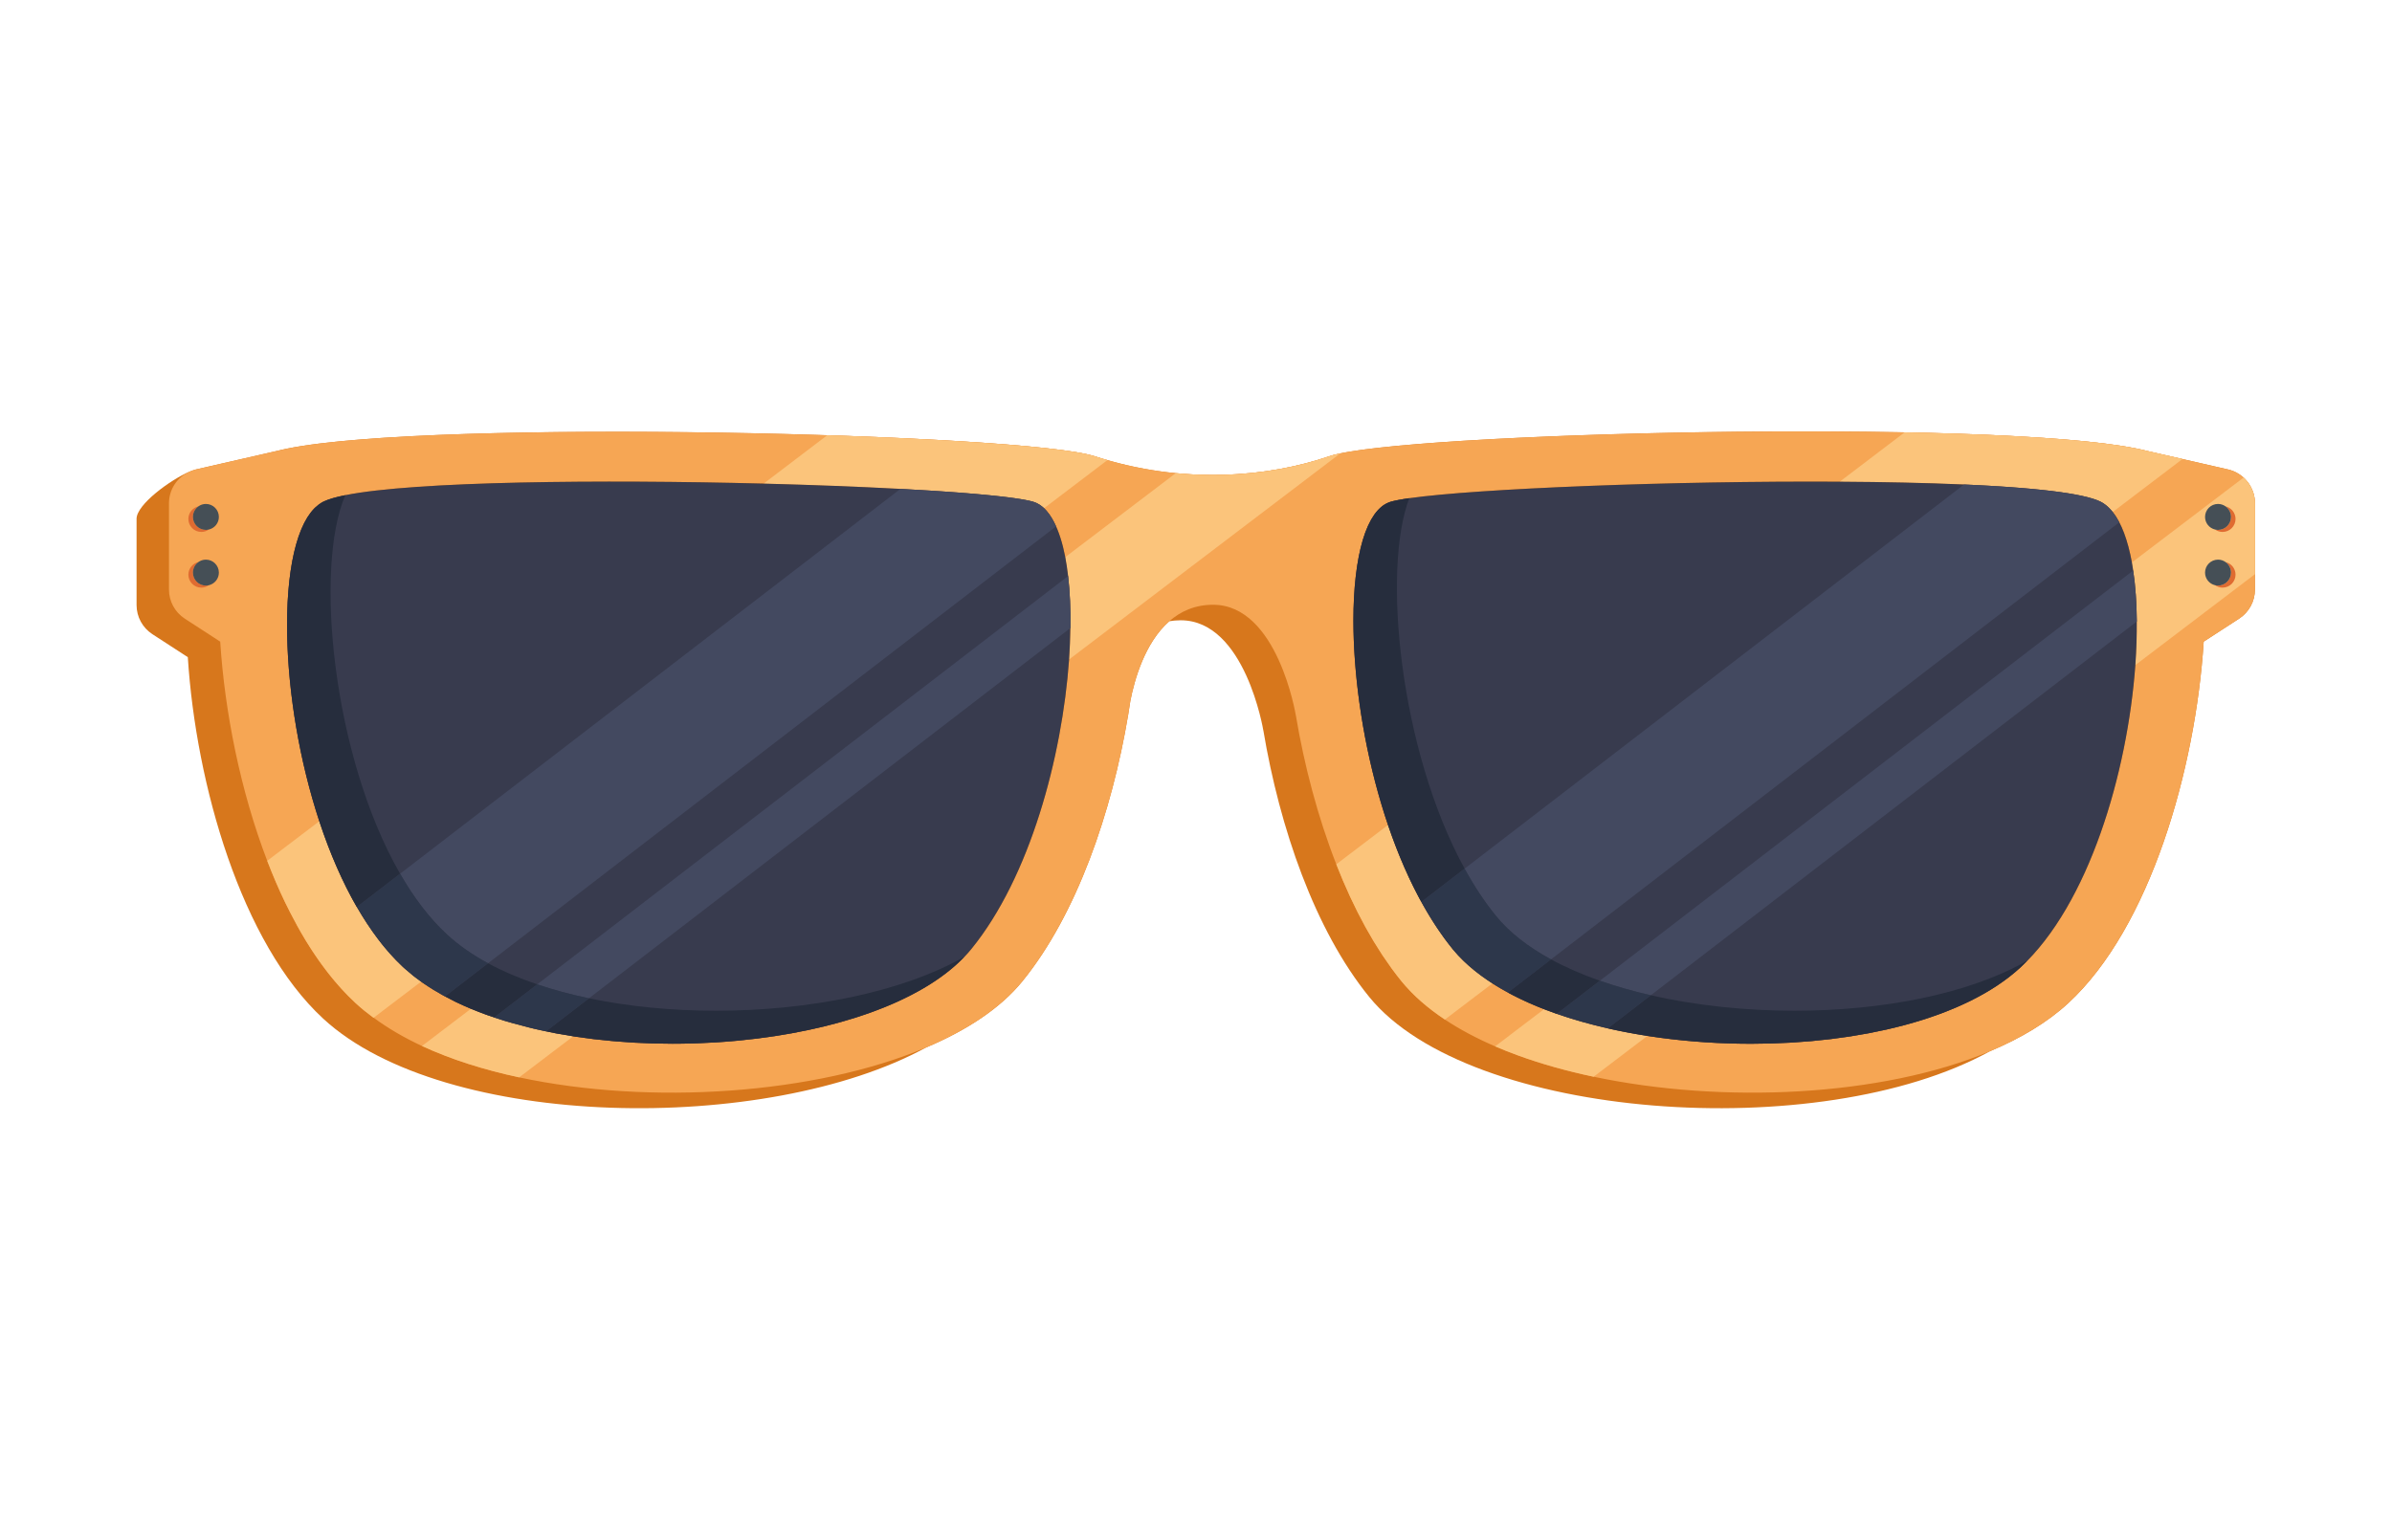 <?xml version="1.0" encoding="utf-8"?>
<!-- Generator: Adobe Illustrator 27.5.0, SVG Export Plug-In . SVG Version: 6.00 Build 0)  -->
<svg version="1.1" id="Capa_1" xmlns="http://www.w3.org/2000/svg" xmlns:xlink="http://www.w3.org/1999/xlink" x="0px" y="0px"
	 viewBox="0 0 2644 1703" style="enable-background:new 0 0 2644 1703;" xml:space="preserve">
<g>
	<path style="fill:#D7771C;" d="M2462.446,518.981l-88.583-20.259c-3.56-0.936-7.563-1.83-11.814-2.703l-0.06-0.012
		c-162.774-33.302-815.917-17.983-892.767,8.464c-65.937,22.693-161.047,32.038-259.161,0
		c-77.254-25.226-730.033-41.597-892.767-8.444v-0.02l-0.767,0.173c-3.924,0.814-7.654,1.644-10.978,2.514l-88.708,20.286
		c-1.371,0.303-2.98,0.837-4.687,1.47c-0.929,0.334-1.844,0.676-2.735,1.077c-20.928,8.911-58.459,36.215-58.459,52.081v95.387
		c0,12.996,6.579,25.107,17.477,32.184l39.166,25.42c8.997,141.01,59.157,316.148,149.711,399.736
		c133.987,123.679,490.276,128.116,666.128,31.954c45.27-19.104,82.428-43.545,106.529-73.147
		c60.338-74.113,99.093-187.526,117.028-294.613l0.016,0.087l0.048-0.431c0.853-5.121,1.635-10.207,2.394-15.292
		c4.361-22.579,15.755-64.125,43.028-88.021c4.006-0.662,8.185-1.043,12.588-1.043c71.414,0,91.383,121.955,91.383,121.955
		l0.016-0.118c17.931,107.099,56.69,220.523,117.036,294.644c110.975,136.307,497.989,163.7,685.693,60.202
		c34.195-14.32,63.892-32.051,86.96-53.346c90.559-83.588,140.717-258.725,149.711-399.735l39.166-25.42
		c10.902-7.077,17.481-19.188,17.481-32.183v-95.391C2492.521,538.445,2480.014,522.869,2462.446,518.981z"/>
	<path style="fill:#F6A654;" d="M2492.011,550.53c-0.065-0.414-0.123-0.829-0.202-1.24c-0.347-1.831-0.811-3.621-1.413-5.356
		c-0.135-0.392-0.302-0.771-0.451-1.158c-0.564-1.47-1.211-2.897-1.946-4.279c-0.193-0.361-0.358-0.737-0.561-1.092
		c-0.859-1.495-1.836-2.91-2.885-4.274c-0.364-0.474-0.742-0.937-1.127-1.394c-1.094-1.294-2.242-2.543-3.498-3.686l0,0.001
		c-4.819-4.379-10.77-7.588-17.481-9.073l-50.047-11.446l0.002-0.001l-38.538-8.812c-3.56-0.937-7.563-1.83-11.814-2.703
		l-0.06-0.012c-2.867-0.586-5.924-1.154-9.091-1.71c-0.998-0.176-2.06-0.346-3.087-0.518c-2.263-0.381-4.573-0.755-6.975-1.121
		c-1.226-0.187-2.478-0.371-3.741-0.555c-2.416-0.351-4.9-0.695-7.442-1.033c-1.244-0.165-2.473-0.331-3.746-0.494
		c-3.083-0.392-6.263-0.773-9.515-1.146c-0.787-0.091-1.535-0.185-2.332-0.275c-4.156-0.466-8.443-0.917-12.853-1.353
		c-0.783-0.078-1.607-0.151-2.398-0.228c-3.664-0.355-7.4-0.702-11.229-1.038c-1.272-0.111-2.572-0.22-3.862-0.329
		c-3.534-0.3-7.125-0.592-10.787-0.877c-1.306-0.101-2.609-0.202-3.93-0.302c-4.091-0.307-8.259-0.604-12.496-0.893
		c-0.852-0.058-1.682-0.119-2.54-0.176c-10.654-0.71-21.748-1.362-33.239-1.958c-0.584-0.03-1.179-0.059-1.765-0.088
		c-5.11-0.261-10.297-0.512-15.555-0.75c-0.967-0.044-1.939-0.088-2.911-0.131c-5.284-0.235-10.632-0.46-16.052-0.674
		c-0.583-0.022-1.159-0.047-1.743-0.069c-18.675-0.726-38.12-1.326-58.156-1.806c-0.486-0.012-0.973-0.022-1.458-0.034
		c-6.182-0.146-12.419-0.28-18.704-0.404c-0.346-0.007-0.683-0.015-1.028-0.022l-0.003,0.002
		c-237.196-4.611-544.281,6.635-623.906,23.285l0.002-0.002c-0.064,0.014-0.12,0.027-0.182,0.04
		c-1.943,0.409-3.732,0.821-5.415,1.236c-0.548,0.135-1.098,0.27-1.616,0.405c-0.59,0.155-1.149,0.31-1.7,0.466
		c-1.192,0.337-2.322,0.675-3.312,1.015c-3.65,1.256-7.42,2.454-11.246,3.623c-1.049,0.321-2.108,0.635-3.171,0.949
		c-3.312,0.979-6.68,1.925-10.112,2.833c-0.66,0.175-1.301,0.361-1.965,0.532c-3.953,1.021-7.996,1.981-12.097,2.898
		c-1.192,0.267-2.402,0.52-3.605,0.777c-3.271,0.699-6.585,1.362-9.941,1.99c-1.131,0.212-2.249,0.436-3.391,0.639
		c-4.193,0.747-8.448,1.433-12.763,2.061c-1.308,0.19-2.64,0.356-3.959,0.536c-3.318,0.449-6.666,0.861-10.049,1.235
		c-1.478,0.164-2.95,0.335-4.44,0.483c-4.401,0.439-8.844,0.824-13.346,1.129c-1.325,0.089-2.673,0.146-4.007,0.223
		c-3.479,0.203-6.982,0.364-10.516,0.482c-1.714,0.057-3.428,0.112-5.153,0.148c-4.361,0.092-8.751,0.131-13.185,0.087
		c-1.35-0.014-2.713-0.055-4.07-0.081c-3.869-0.076-7.762-0.206-11.681-0.391c-1.83-0.086-3.663-0.187-5.503-0.297
		c-3.858-0.232-7.738-0.522-11.637-0.865c-1.252-0.11-2.491-0.187-3.748-0.309c-24.568-2.379-49.904-7.074-75.528-14.45l0.002-0.001
		c-4.679-1.348-9.357-2.699-14.051-4.232c-1.1-0.359-2.35-0.715-3.681-1.071c-0.416-0.111-0.872-0.221-1.31-0.333
		c-0.986-0.249-2.019-0.497-3.116-0.745c-0.537-0.121-1.082-0.242-1.644-0.362c-1.166-0.25-2.399-0.499-3.676-0.746
		c-0.535-0.104-1.045-0.208-1.598-0.312c-1.836-0.342-3.759-0.684-5.801-1.022c-0.345-0.057-0.727-0.113-1.079-0.171
		c-1.739-0.282-3.543-0.564-5.421-0.843c-0.79-0.117-1.612-0.234-2.426-0.351c-1.546-0.222-3.131-0.443-4.763-0.662
		c-0.917-0.124-1.837-0.247-2.78-0.37c-1.749-0.228-3.559-0.453-5.398-0.678c-0.843-0.103-1.657-0.207-2.519-0.31
		c-2.62-0.311-5.321-0.621-8.109-0.928c-0.985-0.108-2.021-0.215-3.026-0.323c-1.919-0.205-3.854-0.41-5.846-0.612
		c-1.355-0.139-2.739-0.275-4.127-0.412c-1.716-0.169-3.456-0.337-5.221-0.504c-1.536-0.146-3.073-0.291-4.645-0.435
		c-1.822-0.167-3.692-0.333-5.564-0.497c-1.524-0.134-3.021-0.271-4.576-0.404c-3.104-0.266-6.274-0.528-9.501-0.789
		c-1.884-0.152-3.823-0.302-5.75-0.452c-1.671-0.131-3.339-0.26-5.04-0.39c-2.08-0.157-4.186-0.314-6.308-0.469
		c-1.591-0.117-3.198-0.232-4.814-0.348c-2.284-0.163-4.569-0.326-6.901-0.487c-1.16-0.079-2.349-0.158-3.521-0.237
		c-5.548-0.375-11.211-0.745-17.009-1.107c-0.542-0.034-1.07-0.068-1.613-0.101c-2.944-0.182-5.938-0.361-8.942-0.54
		c-1.051-0.063-2.097-0.125-3.156-0.186c-3.073-0.18-6.173-0.359-9.305-0.534c-0.895-0.05-1.798-0.1-2.698-0.15
		c-14.535-0.806-29.676-1.569-45.332-2.285c-0.634-0.029-1.266-0.058-1.902-0.087c-3.761-0.17-7.547-0.339-11.365-0.504
		c-0.441-0.019-0.886-0.038-1.327-0.057c-12.269-0.527-24.807-1.026-37.588-1.495c-0.193-0.007-0.385-0.014-0.58-0.022
		c-3.98-0.145-7.988-0.287-12.012-0.426c-0.77-0.027-1.54-0.053-2.312-0.08c-3.965-0.137-7.945-0.27-11.949-0.4
		c-0.137-0.005-0.272-0.009-0.409-0.014l-0.001,0.001c-221.166-7.176-498.708-5.24-597.107,14.805v-0.02l-0.767,0.174
		c-3.924,0.814-7.654,1.644-10.977,2.513l-88.709,20.286c-1.624,0.36-3.155,0.919-4.688,1.471c-0.928,0.334-1.843,0.676-2.734,1.076
		c-13.539,6.093-22.653,19.589-22.653,34.908v95.391c0,12.996,6.579,25.107,17.477,32.184l39.166,25.419
		c4.941,77.437,22.324,165.143,51.966,242.351l-0.001,0.001c0.014,0.036,0.029,0.072,0.042,0.109
		c1.473,3.833,2.977,7.638,4.51,11.418c0.077,0.19,0.155,0.38,0.232,0.571c1.521,3.74,3.071,7.452,4.652,11.133
		c0.073,0.17,0.147,0.338,0.221,0.508c1.603,3.725,3.232,7.421,4.897,11.08c0.007,0.018,0.017,0.035,0.024,0.053
		c3.405,7.487,6.97,14.788,10.633,21.963c5.127,10.046,10.471,19.808,16.095,29.153c0.575,0.957,1.141,1.928,1.722,2.877
		c1.343,2.194,2.713,4.343,4.085,6.493c0.854,1.34,1.704,2.687,2.57,4.009c1.253,1.915,2.526,3.796,3.802,5.671
		c1.023,1.506,2.049,3.005,3.087,4.485c1.206,1.717,2.423,3.413,3.647,5.094c1.153,1.586,2.317,3.153,3.488,4.707
		c1.168,1.549,2.341,3.087,3.527,4.604c1.28,1.638,2.576,3.244,3.875,4.843c1.128,1.386,2.253,2.775,3.396,4.131
		c1.427,1.694,2.876,3.342,4.327,4.988c1.061,1.205,2.115,2.426,3.189,3.604c1.667,1.829,3.363,3.595,5.061,5.36
		c0.898,0.932,1.781,1.895,2.687,2.809c2.625,2.648,5.281,5.23,7.978,7.72c2.973,2.744,6.091,5.409,9.278,8.037
		c0.282,0.231,0.572,0.457,0.856,0.687c3.128,2.537,6.338,5.028,9.65,7.461l0.104-0.078c15.827,11.643,33.687,22.102,53.419,31.243
		h-0.001c0.009,0.004,0.019,0.008,0.028,0.012c3.814,1.766,7.7,3.48,11.64,5.155c0.507,0.216,1.021,0.425,1.53,0.639
		c3.509,1.474,7.063,2.913,10.666,4.315c0.646,0.251,1.294,0.5,1.943,0.749c3.592,1.378,7.227,2.721,10.905,4.028
		c0.568,0.201,1.131,0.405,1.7,0.605c4.049,1.422,8.146,2.804,12.294,4.141c0.151,0.048,0.3,0.099,0.451,0.148
		c17.894,5.748,36.673,10.7,56.109,14.874c0.058,0.012,0.115,0.027,0.172,0.039l0.003-0.002
		c145.315,31.171,327.195,18.712,449.573-32.931c45.27-19.103,82.427-43.545,106.528-73.147
		c60.338-74.112,99.093-187.526,117.028-294.613l0.016,0.087l0.048-0.431c0.853-5.121,1.636-10.206,2.394-15.292
		c4.362-22.58,15.755-64.125,43.029-88.022c12.507-10.96,28.35-18.212,48.394-18.212c71.414,0,91.384,121.956,91.384,121.956
		l0.016-0.119c9.29,55.472,24.217,112.601,44.787,165.128l-0.001,0.001c0.029,0.073,0.06,0.144,0.088,0.216
		c2.354,6.007,4.778,11.951,7.281,17.826c0.055,0.128,0.112,0.254,0.167,0.383c2.478,5.802,5.02,11.539,7.643,17.195
		c0.17,0.366,0.348,0.723,0.518,1.089c2.515,5.394,5.082,10.728,7.73,15.97c0.391,0.774,0.801,1.522,1.195,2.292
		c2.462,4.816,4.955,9.591,7.531,14.262c0.712,1.292,1.461,2.534,2.181,3.815c2.314,4.109,4.635,8.207,7.04,12.19
		c1.17,1.942,2.397,3.799,3.589,5.709c2.039,3.263,4.058,6.555,6.16,9.723c1.827,2.759,3.732,5.393,5.608,8.076
		c1.562,2.232,3.084,4.529,4.679,6.707c3.534,4.826,7.145,9.521,10.841,14.062c2.875,3.532,5.992,6.968,9.234,10.351
		c0.518,0.541,1.023,1.086,1.551,1.623c3.296,3.364,6.765,6.655,10.405,9.871c0.278,0.245,0.566,0.485,0.845,0.73
		c7.834,6.85,16.429,13.36,25.708,19.529c0.019,0.012,0.036,0.026,0.053,0.038l0.001-0.001
		c16.508,10.969,35.158,20.86,55.524,29.644l-0.001,0.001c0.027,0.011,0.054,0.021,0.08,0.033c3.939,1.697,7.942,3.35,12.003,4.965
		c0.249,0.099,0.498,0.197,0.747,0.295c3.969,1.571,7.995,3.102,12.075,4.593c0.182,0.066,0.361,0.133,0.543,0.2
		c25.868,9.421,53.89,17.257,83.314,23.474c0.047,0.01,0.093,0.021,0.139,0.03l0.002-0.001
		c142.671,30.114,317.935,22.138,437.662-28.004c34.194-14.32,63.891-32.052,86.96-53.346
		c90.558-83.588,140.717-258.726,149.71-399.736l39.166-25.419c10.902-7.077,17.481-19.188,17.481-32.184v-16.971v-78.42
		C2492.521,554.427,2492.313,552.464,2492.011,550.53z M1073.683,1049.285c-45.714,56.149-146.43,90.553-256.327,101.183
		c-0.422,0.041-0.844,0.085-1.266,0.125c-3.486,0.331-6.979,0.637-10.48,0.919c-0.981,0.08-1.961,0.154-2.943,0.229
		c-3.354,0.258-6.709,0.507-10.076,0.721c-0.721,0.046-1.444,0.081-2.165,0.125c-6.185,0.376-12.385,0.674-18.597,0.9
		c-1.511,0.055-3.02,0.123-4.532,0.17c-2.571,0.079-5.143,0.131-7.717,0.183c-2.178,0.045-4.356,0.086-6.535,0.114
		c-2.339,0.029-4.676,0.048-7.015,0.056c-0.868,0.003-1.735,0.02-2.602,0.02c-0.797,0-1.591-0.032-2.389-0.034
		c-5.642-0.019-11.276-0.098-16.905-0.241c-1.184-0.03-2.369-0.046-3.552-0.081c-6.549-0.196-13.08-0.476-19.591-0.843
		c-1.219-0.068-2.432-0.159-3.649-0.234c-5.35-0.328-10.68-0.715-15.991-1.158c-1.69-0.141-3.378-0.28-5.064-0.433
		c-6.393-0.579-12.764-1.212-19.08-1.96c-0.36-0.043-0.72-0.083-1.081-0.126c-6.663-0.8-13.271-1.697-19.824-2.686
		c-0.536-0.081-1.07-0.163-1.605-0.245c-0.369-0.057-0.737-0.112-1.106-0.169c-6.091-0.946-12.128-1.973-18.102-3.085
		c-0.524-0.097-1.043-0.2-1.566-0.299c-3.496-0.66-6.915-1.414-10.365-2.131l-0.036,0.027c-0.717-0.149-1.416-0.322-2.132-0.473
		c-2.136-0.451-4.317-0.847-6.434-1.322c-0.29-0.065-0.575-0.135-0.865-0.201c-1.413-0.319-2.776-0.694-4.181-1.023
		c-1.843-0.431-3.656-0.894-5.483-1.342c-0.105-0.026-0.206-0.057-0.312-0.083c-5.533-1.364-10.987-2.804-16.367-4.325
		c-0.164-0.046-0.334-0.085-0.497-0.131c-2.757-0.781-5.527-1.548-8.241-2.371c-0.648-0.196-1.324-0.367-1.97-0.566
		c-0.445-0.137-0.897-0.267-1.34-0.405c-1.672-0.521-3.269-1.11-4.921-1.649c-1.509-0.488-3.054-0.944-4.548-1.447l0.07-0.053
		c-2.361-0.8-4.777-1.549-7.1-2.379c-0.728-0.26-1.46-0.514-2.184-0.777c-5.222-1.898-10.333-3.888-15.339-5.957
		c-0.372-0.154-0.77-0.288-1.141-0.443c-0.425-0.177-0.823-0.375-1.246-0.553c-4.941-2.085-9.775-4.249-14.483-6.504
		c-0.726-0.347-1.437-0.703-2.157-1.055c-3.693-1.802-7.255-3.694-10.79-5.603l-0.026,0.02c-0.211-0.113-0.403-0.238-0.613-0.351
		c-0.799-0.435-1.656-0.831-2.447-1.271c-0.507-0.282-0.995-0.574-1.498-0.858c-1.612-0.91-3.112-1.89-4.686-2.823
		c-1.085-0.64-2.227-1.245-3.294-1.897c-0.668-0.408-1.286-0.847-1.947-1.259c-1.179-0.737-2.445-1.419-3.601-2.169
		c-0.111-0.072-0.214-0.147-0.323-0.219c-1.792-1.167-3.509-2.379-5.243-3.58c-0.226-0.149-0.46-0.293-0.68-0.444
		c-0.119-0.083-0.228-0.171-0.345-0.254c-0.558-0.392-1.146-0.766-1.7-1.161c-1.523-1.085-3.012-2.191-4.49-3.303
		c-0.353-0.267-0.724-0.524-1.076-0.792c-0.847-0.647-1.666-1.31-2.498-1.966c-0.291-0.228-0.594-0.449-0.882-0.68
		c-0.381-0.303-0.736-0.619-1.113-0.924c-2.231-1.804-4.401-3.641-6.513-5.511c-0.315-0.279-0.675-0.533-0.987-0.814l-0.009-0.008
		c-0.403-0.363-0.808-0.729-1.207-1.094c-0.008-0.007,0.007,0.006-0.001-0.001c-0.056-0.051-0.117-0.106-0.172-0.157
		c-0.144-0.132-0.294-0.27-0.436-0.402c-0.138-0.128-0.284-0.262-0.422-0.39c-0.048-0.045-0.087-0.082-0.136-0.127
		c-0.106-0.098-0.206-0.192-0.312-0.29c-0.032-0.031-0.065-0.061-0.097-0.091c-0.122-0.114-0.257-0.241-0.378-0.355
		c-0.017-0.015-0.012-0.011-0.029-0.027c-0.582-0.547-1.143-1.14-1.721-1.697c-1.242-1.195-2.488-2.383-3.711-3.618
		c-0.315-0.318-0.627-0.644-0.941-0.965c-0.311-0.319-0.625-0.632-0.936-0.953c-0.551-0.571-1.093-1.161-1.641-1.74
		c-1.128-1.191-2.249-2.393-3.362-3.617c-0.311-0.344-0.622-0.691-0.932-1.038c-0.323-0.362-0.647-0.724-0.969-1.087
		c-0.56-0.632-1.126-1.25-1.683-1.89c-1.199-1.381-2.38-2.8-3.56-4.219c-0.037-0.045-0.075-0.09-0.113-0.135
		c-1.014-1.22-2.035-2.423-3.035-3.67c-0.231-0.29-0.456-0.595-0.688-0.886c-1.961-2.468-3.892-4.992-5.798-7.564
		c-0.621-0.838-1.232-1.69-1.846-2.538c-1.554-2.143-3.09-4.318-4.606-6.527c-0.604-0.879-1.209-1.755-1.806-2.643
		c-1.759-2.617-3.493-5.275-5.201-7.977c-0.268-0.424-0.545-0.836-0.811-1.261c-2.001-3.195-3.962-6.45-5.892-9.755
		c-0.394-0.675-0.778-1.366-1.168-2.045c-1.518-2.634-3.013-5.299-4.485-7.998c-0.52-0.953-1.035-1.91-1.549-2.87
		c-1.413-2.639-2.804-5.307-4.174-8.001c-0.413-0.81-0.831-1.612-1.239-2.427c-3.527-7.04-6.913-14.258-10.156-21.629
		c-0.4-0.91-0.791-1.828-1.187-2.743c-1.232-2.842-2.442-5.704-3.632-8.589c-0.41-0.994-0.82-1.986-1.225-2.985
		c-1.315-3.243-2.605-6.509-3.867-9.799c-0.196-0.51-0.398-1.013-0.592-1.524c-1.486-3.907-2.936-7.843-4.349-11.808
		c-0.202-0.568-0.395-1.142-0.596-1.711c-1.172-3.32-2.318-6.657-3.438-10.013c-0.282-0.843-0.563-1.686-0.842-2.531
		c-0.062-0.188-0.119-0.379-0.181-0.567c-1.011-3.079-1.999-6.171-2.968-9.275c-0.291-0.936-0.587-1.868-0.875-2.805
		c-2.457-8.003-4.77-16.077-6.941-24.199c-0.257-0.963-0.504-1.928-0.758-2.893c-0.821-3.125-1.623-6.254-2.401-9.39
		c-0.28-1.124-0.557-2.246-0.831-3.371c-0.798-3.282-1.573-6.566-2.325-9.856c-0.181-0.791-0.371-1.581-0.548-2.372
		c-0.926-4.106-1.817-8.215-2.67-12.323c-0.119-0.575-0.229-1.148-0.347-1.723c-0.713-3.475-1.4-6.948-2.061-10.419
		c-0.223-1.169-0.439-2.336-0.656-3.504c-0.557-2.999-1.094-5.995-1.613-8.987c-0.198-1.141-0.398-2.282-0.591-3.422
		c-0.619-3.677-1.213-7.349-1.774-11.01c-0.053-0.345-0.112-0.693-0.165-1.038c-0.611-4.025-1.182-8.035-1.722-12.033
		c-0.141-1.037-0.269-2.068-0.404-3.104c-0.388-2.963-0.759-5.917-1.108-8.862c-0.149-1.254-0.295-2.505-0.436-3.756
		c-0.329-2.901-0.636-5.789-0.927-8.669c-0.108-1.064-0.223-2.131-0.324-3.191c-0.372-3.859-0.715-7.698-1.018-11.509
		c-0.047-0.584-0.082-1.159-0.128-1.743c-0.249-3.237-0.474-6.455-0.673-9.653c-0.076-1.212-0.141-2.415-0.21-3.621
		c-0.15-2.627-0.282-5.237-0.396-7.832c-0.054-1.224-0.11-2.448-0.157-3.664c-0.113-2.953-0.202-5.88-0.271-8.788
		c-0.016-0.728-0.045-1.467-0.059-2.192c-0.072-3.579-0.104-7.117-0.108-10.621c-0.001-0.251-0.008-0.511-0.008-0.762
		c0.001-0.597,0.021-1.172,0.022-1.767c0.012-3.097,0.052-6.162,0.117-9.194c0.022-1.028,0.043-2.057,0.072-3.077
		c0.103-3.698,0.234-7.359,0.418-10.948c0.016-0.29,0.037-0.57,0.053-0.859c0.177-3.327,0.397-6.593,0.645-9.818
		c0.075-0.979,0.155-1.95,0.237-2.92c0.247-2.938,0.522-5.833,0.831-8.679c0.059-0.545,0.108-1.104,0.168-1.644
		c0.372-3.289,0.79-6.5,1.242-9.654c0.118-0.828,0.247-1.638,0.372-2.457c0.381-2.514,0.789-4.981,1.222-7.4
		c0.132-0.734,0.257-1.48,0.393-2.205c0.558-2.966,1.154-5.862,1.793-8.672c0.129-0.561,0.268-1.096,0.399-1.651
		c0.546-2.316,1.123-4.573,1.725-6.775c0.197-0.721,0.393-1.441,0.596-2.149c0.753-2.62,1.533-5.183,2.368-7.625
		c0.035-0.102,0.073-0.195,0.108-0.296c0.805-2.338,1.66-4.566,2.541-6.731c0.254-0.623,0.513-1.233,0.773-1.841
		c0.795-1.861,1.618-3.658,2.472-5.378c0.173-0.349,0.337-0.721,0.513-1.064c1.017-1.987,2.081-3.858,3.18-5.643
		c0.278-0.449,0.565-0.873,0.847-1.31c0.904-1.398,1.835-2.728,2.793-3.988c0.293-0.385,0.579-0.786,0.878-1.158
		c1.206-1.506,2.448-2.916,3.737-4.201c0.238-0.237,0.488-0.441,0.729-0.671c1.097-1.046,2.224-2.006,3.379-2.887
		c0.376-0.287,0.752-0.574,1.135-0.843c1.409-0.993,2.844-1.909,4.336-2.655c0.053-0.027,0.106-0.053,0.16-0.08
		c0.022-0.011,0.043-0.021,0.065-0.032c0.029-0.015,0.06-0.029,0.09-0.044c0.302-0.147,0.704-0.285,1.023-0.43
		c1.002-0.457,2.044-0.91,3.214-1.35c0.422-0.158,0.898-0.31,1.343-0.466c1.301-0.459,2.672-0.913,4.155-1.355
		c0.34-0.1,0.699-0.198,1.048-0.298c1.743-0.501,3.597-0.99,5.57-1.467c0.178-0.043,0.358-0.085,0.537-0.128
		c2.189-0.522,4.509-1.03,6.964-1.524c0.047-0.009,0.087-0.019,0.134-0.029c0,0.001,0,0.002-0.001,0.003
		c77.276-15.503,283.248-17.413,462.324-12.775c54.396,1.408,106.245,3.421,151.282,5.838l0.004-0.004
		c0.481,0.026,0.935,0.053,1.415,0.079c10.475,0.566,20.575,1.153,30.244,1.761c1.097,0.069,2.17,0.139,3.257,0.208
		c3.775,0.241,7.479,0.486,11.113,0.732c1.15,0.078,2.307,0.156,3.442,0.234c4.5,0.312,8.925,0.627,13.19,0.947
		c0.04,0.003,0.082,0.006,0.121,0.009c3.605,0.271,7.117,0.545,10.545,0.822c0.169,0.014,0.344,0.026,0.511,0.04
		c3.418,0.277,6.742,0.556,9.975,0.839c0.123,0.011,0.254,0.021,0.377,0.032c3.092,0.271,6.084,0.543,8.999,0.818
		c0.279,0.027,0.574,0.052,0.85,0.078c2.774,0.264,5.443,0.53,8.046,0.798c0.361,0.037,0.744,0.073,1.102,0.111
		c2.488,0.259,4.864,0.519,7.186,0.78c0.415,0.047,0.86,0.093,1.269,0.14c2.111,0.241,4.109,0.485,6.075,0.728
		c0.562,0.07,1.166,0.139,1.717,0.209c1.852,0.235,3.583,0.472,5.296,0.709c0.552,0.076,1.152,0.152,1.69,0.229
		c1.56,0.223,2.994,0.448,4.428,0.672c0.601,0.094,1.258,0.187,1.837,0.281c1.335,0.218,2.536,0.437,3.748,0.656
		c0.554,0.1,1.172,0.2,1.702,0.3c1.158,0.22,2.177,0.441,3.207,0.663c0.467,0.1,1.005,0.2,1.445,0.3
		c1.409,0.322,2.684,0.643,3.814,0.966c1.24,0.354,2.446,0.822,3.631,1.358c0.273,0.124,0.536,0.28,0.804,0.413
		c0.952,0.468,1.888,0.985,2.803,1.57c0.195,0.126,0.387,0.261,0.579,0.392c1.056,0.708,2.087,1.493,3.093,2.353
		c0.013,0.011,0.024,0.02,0.037,0.031c0.424,0.363,0.857,0.698,1.273,1.087c0.928,0.872,1.805,1.896,2.689,2.898
		c0.04,0.045,0.081,0.084,0.12,0.129c9.307,10.628,16.182,28.304,20.564,51.058c1.261,6.553,2.276,13.597,3.127,20.931l0.016-0.012
		c0.023,0.199,0.037,0.415,0.059,0.614c0.425,3.73,0.786,7.565,1.105,11.475c0.049,0.591,0.106,1.163,0.152,1.756
		c0.321,4.166,0.574,8.435,0.776,12.786c0.017,0.364,0.041,0.716,0.057,1.082c0.205,4.675,0.341,9.447,0.408,14.314
		c0.001,0.058,0.003,0.115,0.004,0.173c0.216,15.841-0.258,32.601-1.496,50.054
		C1174.032,837.208,1138.402,969.791,1073.683,1049.285z M2233.213,1069.75c-3.644,3.365-7.515,6.606-11.535,9.764
		c-0.351,0.275-0.685,0.559-1.038,0.833c-3.854,2.987-7.899,5.866-12.072,8.668c-0.583,0.391-1.152,0.788-1.741,1.175
		c-4.105,2.703-8.369,5.309-12.755,7.837c-0.721,0.416-1.44,0.832-2.169,1.243c-4.392,2.477-8.915,4.867-13.563,7.172
		c-0.777,0.385-1.56,0.765-2.344,1.145c-4.717,2.29-9.544,4.502-14.5,6.619c-0.74,0.317-1.495,0.622-2.24,0.934
		c-5.103,2.139-10.304,4.205-15.635,6.164c-0.545,0.2-1.102,0.389-1.649,0.587c-5.61,2.034-11.314,3.989-17.15,5.827
		c-0.073,0.022-0.148,0.043-0.221,0.066c-5.832,1.834-11.787,3.555-17.824,5.193c-0.541,0.147-1.073,0.303-1.615,0.448
		c-5.81,1.556-11.722,3.007-17.699,4.385c-0.853,0.196-1.697,0.4-2.553,0.593c-5.844,1.318-11.768,2.542-17.751,3.692
		c-0.998,0.192-1.993,0.384-2.995,0.571c-5.955,1.112-11.971,2.142-18.042,3.09c-1.025,0.16-2.05,0.315-3.077,0.469
		c-6.128,0.926-12.301,1.777-18.525,2.537c-0.939,0.115-1.882,0.219-2.823,0.33c-6.378,0.752-12.793,1.432-19.252,2.013
		c-0.676,0.06-1.356,0.11-2.033,0.169c-6.771,0.588-13.573,1.1-20.408,1.5c-0.107,0.006-0.213,0.01-0.32,0.016
		c-6.866,0.399-13.76,0.691-20.669,0.902c-0.552,0.016-1.099,0.042-1.651,0.057c-6.649,0.188-13.312,0.273-19.98,0.288
		c-0.566,0.001-1.13,0.025-1.697,0.025c-0.515,0-1.03-0.012-1.544-0.013c-2.359-0.004-4.716-0.032-7.074-0.058
		c-1.765-0.019-3.53-0.03-5.294-0.063c-2.48-0.045-4.958-0.116-7.438-0.184c-1.641-0.045-3.283-0.079-4.923-0.134
		c-2.783-0.094-5.56-0.219-8.338-0.344c-1.332-0.06-2.667-0.104-3.998-0.171c-4.104-0.205-8.203-0.441-12.293-0.712
		c-0.441-0.029-0.88-0.068-1.322-0.098c-3.648-0.248-7.29-0.515-10.923-0.814c-1.486-0.123-2.963-0.268-4.447-0.4
		c-2.574-0.228-5.149-0.452-7.713-0.706c-1.702-0.168-3.393-0.359-5.089-0.538c-2.356-0.249-4.713-0.496-7.059-0.768
		c-1.751-0.203-3.491-0.425-5.237-0.639c-2.262-0.278-4.524-0.556-6.775-0.855c-1.798-0.239-3.585-0.494-5.376-0.746
		c-2.183-0.307-4.364-0.615-6.535-0.941c-1.126-0.169-2.25-0.338-3.374-0.512c-0.694-0.108-1.38-0.228-2.073-0.337
		c-2.124-0.337-4.244-0.678-6.356-1.033c-1.82-0.306-3.632-0.623-5.442-0.943c-2.081-0.369-4.158-0.743-6.227-1.13
		c-1.814-0.339-3.622-0.686-5.424-1.039c-2.045-0.4-4.081-0.81-6.111-1.228c-1.794-0.37-3.583-0.744-5.366-1.128
		c-2.014-0.433-4.016-0.88-6.014-1.331c-1.765-0.4-3.529-0.799-5.281-1.212c-2.004-0.472-3.991-0.96-5.978-1.451
		c-1.712-0.423-3.424-0.842-5.122-1.279c-1.994-0.512-3.968-1.043-5.943-1.573c-1.666-0.448-3.337-0.89-4.989-1.352
		c-1.987-0.555-3.95-1.131-5.915-1.705c-1.6-0.467-3.21-0.926-4.796-1.405c-2.015-0.609-3.999-1.245-5.988-1.874
		c-1.501-0.475-3.017-0.937-4.504-1.424c-2.229-0.729-4.421-1.489-6.617-2.245c-1.205-0.414-2.43-0.813-3.624-1.235
		c-3.329-1.177-6.618-2.384-9.864-3.621c-0.867-0.331-1.709-0.678-2.57-1.013c-0.307-0.119-0.607-0.243-0.913-0.362
		c-2.09-0.819-4.186-1.634-6.238-2.478c-1.387-0.57-2.737-1.164-4.106-1.745c-1.789-0.76-3.586-1.516-5.345-2.295
		c-1.409-0.625-2.782-1.27-4.17-1.907c-1.676-0.769-3.357-1.536-5.003-2.323c-1.394-0.668-2.758-1.354-4.131-2.035
		c-1.585-0.786-3.171-1.571-4.725-2.374c-1.361-0.704-2.694-1.421-4.032-2.138c-1.522-0.816-3.038-1.633-4.529-2.466
		c-1.314-0.734-2.606-1.481-3.896-2.229c-1.451-0.841-2.893-1.688-4.312-2.546c-1.273-0.77-2.527-1.549-3.773-2.333
		c-0.642-0.404-1.309-0.794-1.943-1.201c-0.735-0.471-1.437-0.959-2.163-1.435c-1.213-0.796-2.412-1.598-3.597-2.407
		c-1.332-0.909-2.642-1.828-3.937-2.754c-1.145-0.817-2.282-1.637-3.399-2.468c-1.283-0.953-2.535-1.92-3.781-2.89
		c-1.068-0.833-2.135-1.666-3.176-2.511c-1.23-1-2.423-2.016-3.614-3.034c-0.992-0.847-1.991-1.692-2.956-2.552
		c-1.183-1.056-2.321-2.131-3.461-3.206c-0.903-0.849-1.819-1.692-2.694-2.553c-1.158-1.14-2.26-2.303-3.37-3.463
		c-0.354-0.371-0.727-0.734-1.077-1.107c-0.196-0.209-0.408-0.41-0.603-0.619c-0.231-0.249-0.458-0.501-0.687-0.75
		c-1.186-1.296-2.306-2.619-3.431-3.94c-0.557-0.653-1.156-1.289-1.697-1.948c-0.006-0.007-0.014-0.017-0.019-0.024
		c-0.116-0.141-0.234-0.287-0.349-0.427c-2.113-2.595-4.185-5.26-6.235-7.965c-0.648-0.854-1.283-1.731-1.925-2.596
		c-0.245-0.333-0.493-0.663-0.739-0.997c-0.177-0.243-0.359-0.481-0.537-0.724c-0.98-1.342-1.953-2.696-2.92-4.062
		c-0.706-0.998-1.407-2.005-2.106-3.017c-1.333-1.932-2.65-3.889-3.956-5.866c-0.647-0.98-1.299-1.955-1.939-2.946
		c-1.558-2.412-3.092-4.859-4.608-7.332c-0.338-0.551-0.686-1.087-1.021-1.641c-1.839-3.033-3.641-6.114-5.419-9.233
		c-0.498-0.876-0.982-1.769-1.477-2.651c-1.281-2.288-2.55-4.591-3.799-6.921c-0.604-1.128-1.202-2.267-1.799-3.406
		c-1.138-2.169-2.262-4.355-3.372-6.558c-0.582-1.154-1.165-2.307-1.739-3.47c-1.204-2.437-2.384-4.898-3.554-7.372
		c-0.425-0.9-0.861-1.79-1.281-2.695c-1.568-3.368-3.105-6.767-4.613-10.198c-0.319-0.725-0.624-1.462-0.94-2.19
		c-1.187-2.735-2.358-5.485-3.506-8.256c-0.498-1.202-0.986-2.413-1.477-3.621c-0.959-2.364-1.907-4.737-2.84-7.124
		c-0.497-1.273-0.992-2.546-1.483-3.825c-0.959-2.506-1.898-5.026-2.827-7.554c-0.403-1.097-0.813-2.187-1.211-3.287
		c-1.304-3.616-2.585-7.247-3.83-10.903c-0.078-0.229-0.152-0.461-0.229-0.691c0-0.001-0.002-0.003-0.002-0.004
		c-1.162-3.427-2.293-6.872-3.402-10.328c-0.38-1.186-0.749-2.377-1.123-3.566c-0.801-2.547-1.59-5.099-2.363-7.659
		c-0.402-1.33-0.798-2.661-1.191-3.994c-0.752-2.547-1.488-5.099-2.21-7.656c-0.348-1.226-0.698-2.45-1.039-3.678
		c-0.901-3.253-1.779-6.512-2.635-9.778c-0.13-0.497-0.268-0.992-0.398-1.49c-0.979-3.766-1.922-7.539-2.841-11.317
		c-0.269-1.104-0.523-2.21-0.787-3.315c-0.642-2.693-1.272-5.385-1.883-8.08c-0.304-1.342-0.6-2.683-0.898-4.024
		c-0.564-2.553-1.113-5.105-1.651-7.657c-0.272-1.293-0.545-2.584-0.81-3.876c-0.595-2.907-1.169-5.811-1.729-8.714
		c-0.17-0.878-0.349-1.757-0.515-2.635c-0.714-3.772-1.398-7.539-2.052-11.298c-0.154-0.887-0.296-1.77-0.446-2.656
		c-0.49-2.874-0.967-5.744-1.421-8.607c-0.205-1.293-0.4-2.583-0.599-3.873c-0.387-2.52-0.761-5.035-1.12-7.544
		c-0.187-1.301-0.372-2.601-0.551-3.897c-0.366-2.646-0.71-5.282-1.045-7.913c-0.137-1.082-0.283-2.167-0.415-3.246
		c-0.451-3.667-0.875-7.319-1.266-10.95c-0.05-0.461-0.091-0.916-0.139-1.377c-0.334-3.166-0.646-6.317-0.935-9.451
		c-0.109-1.187-0.207-2.366-0.31-3.549c-0.214-2.451-0.416-4.892-0.601-7.32c-0.096-1.251-0.188-2.497-0.275-3.742
		c-0.173-2.442-0.329-4.868-0.473-7.285c-0.066-1.112-0.138-2.227-0.198-3.332c-0.174-3.173-0.323-6.323-0.446-9.446
		c-0.011-0.297-0.03-0.599-0.04-0.895c-0.129-3.404-0.223-6.77-0.294-10.108c-0.022-1.024-0.03-2.032-0.047-3.049
		c-0.036-2.335-0.062-4.657-0.07-6.956c-0.001-0.521-0.016-1.058-0.016-1.577c0-0.496,0.016-0.97,0.017-1.464
		c0.009-3.789,0.047-7.543,0.137-11.224c0.004-0.146,0.004-0.295,0.007-0.44c0.096-3.791,0.249-7.501,0.431-11.168
		c0.044-0.872,0.089-1.739,0.136-2.603c0.201-3.625,0.431-7.204,0.717-10.695c0.019-0.225,0.042-0.441,0.061-0.666
		c0.277-3.306,0.601-6.529,0.955-9.704c0.087-0.789,0.174-1.577,0.267-2.358c0.39-3.289,0.811-6.52,1.285-9.656
		c0.06-0.4,0.129-0.782,0.191-1.18c0.438-2.822,0.916-5.569,1.422-8.257c0.127-0.674,0.25-1.353,0.382-2.019
		c0.574-2.912,1.186-5.75,1.843-8.49c0.117-0.488,0.244-0.954,0.364-1.437c0.592-2.386,1.217-4.699,1.872-6.944
		c0.16-0.545,0.313-1.1,0.476-1.636c0.761-2.506,1.562-4.919,2.405-7.233c0.172-0.47,0.353-0.916,0.527-1.378
		c0.758-2.004,1.547-3.93,2.368-5.777c0.175-0.395,0.344-0.807,0.523-1.194c0.947-2.056,1.938-3.998,2.968-5.841
		c0.229-0.412,0.468-0.802,0.701-1.202c0.938-1.609,1.906-3.136,2.91-4.565c0.171-0.242,0.333-0.507,0.506-0.744
		c1.135-1.563,2.318-2.988,3.534-4.316c0.286-0.313,0.579-0.609,0.871-0.909c1.158-1.192,2.344-2.298,3.573-3.275
		c0.122-0.097,0.237-0.213,0.36-0.308c1.327-1.025,2.706-1.885,4.116-2.653c0.34-0.186,0.683-0.358,1.028-0.528
		c1.445-0.712,2.917-1.339,4.447-1.776c0.065-0.019,0.13-0.037,0.196-0.055c0.01-0.003,0.021-0.006,0.03-0.009
		c0.065-0.018,0.129-0.036,0.194-0.054c0.009-0.002,0.017-0.005,0.027-0.007c0.068-0.019,0.136-0.038,0.204-0.057
		c0.006-0.001,0.01-0.003,0.016-0.004c0.502-0.137,1.126-0.273,1.68-0.41c0.6-0.148,1.164-0.297,1.82-0.444
		c0.686-0.154,1.465-0.307,2.212-0.46c0.794-0.163,1.555-0.326,2.418-0.488c0.679-0.128,1.441-0.254,2.162-0.382
		c1.053-0.186,2.083-0.372,3.225-0.557c0.651-0.105,1.379-0.21,2.059-0.316c1.299-0.201,2.581-0.402,3.983-0.602
		c0.055-0.008,0.103-0.016,0.159-0.024c0,0.001,0,0.002-0.001,0.003c74.656-10.621,291.099-19.319,475.791-18.235
		c49.158,0.289,96.033,1.272,137.411,3.096l0.001-0.001c0.051,0.002,0.099,0.005,0.151,0.007c4.548,0.2,9.027,0.412,13.436,0.633
		c0.135,0.007,0.271,0.013,0.405,0.02c4.31,0.217,8.548,0.445,12.717,0.681c0.267,0.015,0.535,0.03,0.801,0.045
		c4.037,0.231,8.001,0.473,11.898,0.723c0.353,0.023,0.708,0.045,1.059,0.068c3.748,0.244,7.421,0.497,11.03,0.758
		c0.486,0.035,0.977,0.07,1.461,0.106c3.444,0.253,6.813,0.517,10.124,0.787c0.591,0.048,1.188,0.096,1.774,0.144
		c3.143,0.262,6.208,0.533,9.222,0.811c0.694,0.064,1.401,0.126,2.088,0.191c2.882,0.272,5.682,0.553,8.438,0.841
		c0.735,0.076,1.485,0.151,2.211,0.228c2.596,0.278,5.109,0.566,7.585,0.857c0.823,0.097,1.666,0.191,2.474,0.29
		c2.327,0.283,4.565,0.576,6.776,0.873c0.854,0.114,1.735,0.226,2.572,0.341c2.077,0.289,4.061,0.588,6.028,0.889
		c0.875,0.134,1.782,0.264,2.635,0.4c1.848,0.295,3.594,0.601,5.337,0.908c0.86,0.152,1.761,0.298,2.596,0.453
		c1.645,0.305,3.182,0.62,4.723,0.936c0.818,0.167,1.682,0.33,2.47,0.5c1.448,0.313,2.78,0.64,4.124,0.964
		c0.764,0.183,1.581,0.362,2.31,0.55c1.281,0.329,2.436,0.671,3.611,1.011c0.668,0.193,1.397,0.381,2.032,0.578
		c1.181,0.367,2.224,0.749,3.281,1.128c0.504,0.181,1.076,0.356,1.553,0.539c1.47,0.569,2.81,1.15,4,1.745
		c1.07,0.535,2.114,1.147,3.139,1.815c0.688,0.443,1.352,0.953,2.021,1.452c0.272,0.206,0.549,0.393,0.818,0.609
		c2.639,2.086,5.127,4.607,7.459,7.542c9.715,12.224,16.76,31.547,21.159,55.766c0.524,2.885,0.97,5.909,1.419,8.928l0.01-0.008
		c0.017,0.109,0.027,0.226,0.042,0.335c0.583,3.949,1.097,8.011,1.551,12.175c0.027,0.255,0.061,0.499,0.089,0.755
		c0.464,4.341,0.858,8.79,1.184,13.345c0.008,0.108,0.019,0.213,0.026,0.322c1.668,23.594,1.515,49.867-0.513,77.626
		C2351.609,854.38,2309.048,999.748,2233.213,1069.75z"/>
	<path style="fill:#FBC47B;" d="M995.299,540.562l0.004-0.004c0.481,0.026,0.935,0.053,1.415,0.079
		c10.475,0.566,20.575,1.153,30.244,1.761c1.097,0.069,2.17,0.139,3.257,0.208c3.775,0.241,7.479,0.486,11.113,0.732
		c1.15,0.078,2.307,0.156,3.442,0.234c4.5,0.312,8.925,0.627,13.19,0.947c0.04,0.003,0.082,0.006,0.121,0.009
		c3.605,0.271,7.117,0.545,10.545,0.822c0.169,0.014,0.344,0.026,0.511,0.04c3.418,0.277,6.742,0.556,9.975,0.839
		c0.123,0.011,0.254,0.021,0.377,0.032c3.092,0.271,6.084,0.543,8.999,0.818c0.279,0.027,0.574,0.052,0.85,0.078
		c2.774,0.264,5.443,0.53,8.046,0.798c0.361,0.037,0.744,0.073,1.102,0.111c2.488,0.259,4.864,0.519,7.186,0.78
		c0.415,0.047,0.86,0.093,1.269,0.14c2.111,0.241,4.109,0.485,6.075,0.728c0.562,0.07,1.166,0.139,1.717,0.209
		c1.852,0.235,3.583,0.472,5.296,0.709c0.552,0.076,1.152,0.152,1.69,0.229c1.56,0.223,2.994,0.448,4.428,0.672
		c0.601,0.094,1.258,0.187,1.837,0.281c1.335,0.218,2.536,0.437,3.748,0.656c0.554,0.1,1.172,0.2,1.702,0.3
		c1.158,0.22,2.177,0.441,3.207,0.663c0.467,0.1,1.005,0.2,1.445,0.3c1.409,0.322,2.684,0.643,3.814,0.966
		c1.24,0.354,2.446,0.822,3.631,1.358c0.273,0.124,0.536,0.28,0.804,0.413c0.952,0.468,1.888,0.985,2.803,1.57
		c0.195,0.126,0.387,0.261,0.579,0.392c1.056,0.708,2.087,1.493,3.093,2.353c0.013,0.011,0.024,0.02,0.037,0.031
		c0.424,0.363,0.857,0.698,1.273,1.087l69.987-53.203l0.002-0.001c-4.679-1.348-9.357-2.699-14.051-4.232
		c-1.1-0.359-2.35-0.715-3.681-1.071c-0.416-0.111-0.872-0.221-1.31-0.333c-0.986-0.249-2.019-0.497-3.116-0.745
		c-0.537-0.121-1.082-0.242-1.644-0.362c-1.166-0.25-2.399-0.499-3.676-0.746c-0.535-0.104-1.045-0.208-1.598-0.312
		c-1.836-0.342-3.759-0.684-5.801-1.022c-0.345-0.057-0.727-0.113-1.079-0.171c-1.739-0.282-3.543-0.564-5.421-0.843
		c-0.79-0.117-1.612-0.234-2.426-0.351c-1.546-0.222-3.131-0.443-4.763-0.662c-0.917-0.124-1.837-0.247-2.78-0.37
		c-1.749-0.228-3.559-0.453-5.398-0.678c-0.843-0.103-1.657-0.207-2.519-0.31c-2.62-0.311-5.321-0.621-8.109-0.928
		c-0.985-0.108-2.021-0.215-3.026-0.323c-1.919-0.205-3.854-0.41-5.846-0.612c-1.355-0.139-2.739-0.275-4.127-0.412
		c-1.716-0.169-3.456-0.337-5.221-0.504c-1.536-0.146-3.073-0.291-4.645-0.435c-1.822-0.167-3.692-0.333-5.564-0.497
		c-1.524-0.134-3.021-0.271-4.576-0.404c-3.104-0.266-6.274-0.528-9.501-0.789c-1.884-0.152-3.823-0.302-5.75-0.452
		c-1.671-0.131-3.339-0.26-5.04-0.39c-2.08-0.157-4.186-0.314-6.308-0.469c-1.591-0.117-3.198-0.232-4.814-0.348
		c-2.284-0.163-4.569-0.326-6.901-0.487c-1.16-0.079-2.349-0.158-3.521-0.237c-5.548-0.375-11.211-0.745-17.009-1.107
		c-0.542-0.034-1.07-0.068-1.613-0.101c-2.944-0.182-5.938-0.361-8.942-0.54c-1.051-0.063-2.097-0.125-3.156-0.186
		c-3.073-0.18-6.173-0.359-9.305-0.534c-0.895-0.05-1.798-0.1-2.698-0.15c-14.535-0.806-29.676-1.569-45.332-2.285
		c-0.634-0.029-1.266-0.058-1.902-0.087c-3.761-0.17-7.547-0.339-11.365-0.504c-0.441-0.019-0.886-0.038-1.327-0.057
		c-12.268-0.527-24.81-1.026-37.588-1.495c-0.193-0.007-0.385-0.014-0.58-0.022c-3.98-0.145-7.988-0.287-12.012-0.426
		c-0.77-0.027-1.54-0.053-2.312-0.08c-3.965-0.137-7.945-0.27-11.949-0.4c-0.137-0.005-0.272-0.009-0.409-0.014l-0.001,0.001
		l-70.384,53.503C898.412,536.132,950.262,538.145,995.299,540.562z"/>
	<path style="fill:#FBC47B;" d="M460.969,1082.099c-0.353-0.267-0.724-0.524-1.076-0.792c-0.847-0.647-1.666-1.31-2.498-1.966
		c-0.291-0.228-0.594-0.449-0.882-0.68c-0.381-0.303-0.736-0.619-1.113-0.924c-2.231-1.804-4.401-3.641-6.513-5.511
		c-0.315-0.279-0.675-0.533-0.987-0.814l-0.009-0.008c-0.403-0.363-0.808-0.729-1.207-1.094c-0.008-0.007,0.007,0.006-0.001-0.001
		c-0.056-0.051-0.117-0.106-0.172-0.157c-0.144-0.132-0.294-0.27-0.436-0.402c-0.138-0.128-0.284-0.262-0.422-0.39
		c-0.048-0.045-0.087-0.082-0.136-0.127c-0.106-0.098-0.206-0.192-0.312-0.29c-0.032-0.031-0.065-0.061-0.097-0.091
		c-0.122-0.114-0.257-0.241-0.378-0.355c-0.017-0.015-0.012-0.011-0.029-0.027c-0.582-0.547-1.143-1.14-1.721-1.697
		c-1.242-1.195-2.488-2.383-3.711-3.618c-0.315-0.318-0.627-0.644-0.941-0.965c-0.311-0.319-0.625-0.632-0.936-0.953
		c-0.551-0.571-1.093-1.161-1.641-1.74c-1.128-1.191-2.249-2.393-3.362-3.617c-0.311-0.344-0.622-0.691-0.932-1.038
		c-0.323-0.362-0.647-0.724-0.969-1.087c-0.56-0.632-1.126-1.25-1.683-1.89c-1.199-1.381-2.38-2.8-3.56-4.219
		c-0.037-0.045-0.075-0.09-0.113-0.135c-1.014-1.22-2.035-2.423-3.035-3.67c-0.231-0.29-0.456-0.595-0.688-0.886
		c-1.961-2.468-3.892-4.992-5.798-7.564c-0.621-0.838-1.232-1.69-1.846-2.538c-1.554-2.143-3.09-4.318-4.606-6.527
		c-0.604-0.879-1.209-1.755-1.806-2.643c-1.759-2.617-3.493-5.275-5.201-7.977c-0.268-0.424-0.545-0.836-0.811-1.261
		c-2.001-3.195-3.962-6.45-5.892-9.755c-0.394-0.675-0.778-1.366-1.168-2.045c-1.518-2.634-3.013-5.299-4.485-7.998
		c-0.52-0.953-1.035-1.91-1.549-2.87c-1.413-2.639-2.804-5.307-4.174-8.001c-0.413-0.81-0.831-1.612-1.239-2.427
		c-3.527-7.04-6.913-14.258-10.156-21.629c-0.4-0.91-0.791-1.828-1.187-2.743c-1.232-2.842-2.442-5.704-3.632-8.589
		c-0.41-0.994-0.82-1.986-1.225-2.985c-1.315-3.243-2.605-6.509-3.867-9.799c-0.196-0.51-0.398-1.013-0.592-1.524
		c-1.486-3.907-2.936-7.843-4.349-11.808c-0.202-0.568-0.395-1.142-0.596-1.711c-1.172-3.32-2.318-6.657-3.438-10.013
		c-0.282-0.843-0.563-1.686-0.842-2.531l-57.573,43.765l-0.001,0.001c0.014,0.036,0.029,0.072,0.042,0.109
		c1.473,3.833,2.977,7.638,4.51,11.418c0.077,0.19,0.155,0.38,0.232,0.571c1.521,3.74,3.071,7.452,4.652,11.133
		c0.073,0.17,0.147,0.338,0.221,0.508c1.603,3.725,3.232,7.421,4.897,11.08c0.007,0.018,0.017,0.035,0.024,0.053
		c3.405,7.487,6.97,14.788,10.633,21.963c5.127,10.045,10.474,19.806,16.095,29.153c0.575,0.957,1.141,1.928,1.722,2.877
		c1.343,2.194,2.713,4.343,4.085,6.493c0.854,1.34,1.704,2.687,2.57,4.009c1.253,1.915,2.526,3.796,3.802,5.671
		c1.023,1.506,2.049,3.005,3.087,4.485c1.206,1.717,2.423,3.413,3.647,5.094c1.153,1.586,2.317,3.153,3.488,4.707
		c1.168,1.549,2.341,3.087,3.527,4.604c1.28,1.638,2.576,3.244,3.875,4.843c1.128,1.386,2.253,2.775,3.396,4.131
		c1.427,1.694,2.876,3.342,4.327,4.988c1.061,1.205,2.115,2.426,3.189,3.604c1.667,1.829,3.363,3.595,5.061,5.36
		c0.898,0.932,1.781,1.895,2.687,2.809c2.625,2.648,5.281,5.23,7.978,7.72c2.973,2.744,6.091,5.409,9.278,8.037
		c0.282,0.231,0.572,0.457,0.856,0.687c3.128,2.537,6.338,5.028,9.65,7.461l0.104-0.078l52.449-39.87
		C463.935,1084.316,462.447,1083.211,460.969,1082.099z"/>
	<path style="fill:#FBC47B;" d="M1177.497,615.991c1.261,6.553,2.276,13.597,3.127,20.931l0.016-0.012
		c0.023,0.199,0.037,0.415,0.059,0.614c0.425,3.73,0.786,7.565,1.105,11.475c0.049,0.591,0.106,1.163,0.152,1.756
		c0.321,4.166,0.574,8.435,0.776,12.786c0.017,0.364,0.041,0.716,0.057,1.082c0.205,4.675,0.341,9.447,0.408,14.314
		c0.001,0.058,0.003,0.115,0.004,0.173c0.216,15.841-0.258,32.601-1.496,50.054l299.741-227.853l0.002-0.002
		c-0.064,0.014-0.12,0.027-0.182,0.04c-1.943,0.409-3.732,0.821-5.415,1.236c-0.548,0.135-1.098,0.27-1.616,0.405
		c-0.59,0.155-1.149,0.31-1.7,0.466c-1.192,0.337-2.322,0.675-3.312,1.015c-3.65,1.256-7.42,2.454-11.246,3.623
		c-1.049,0.321-2.108,0.635-3.171,0.949c-3.312,0.979-6.68,1.925-10.112,2.833c-0.66,0.175-1.301,0.361-1.965,0.532
		c-3.953,1.021-7.996,1.981-12.097,2.898c-1.192,0.267-2.402,0.52-3.605,0.777c-3.271,0.699-6.585,1.362-9.941,1.99
		c-1.131,0.212-2.249,0.436-3.391,0.639c-4.193,0.747-8.448,1.433-12.763,2.061c-1.308,0.19-2.64,0.356-3.959,0.536
		c-3.318,0.449-6.666,0.861-10.049,1.235c-1.478,0.164-2.95,0.335-4.44,0.483c-4.401,0.439-8.844,0.824-13.346,1.129
		c-1.325,0.089-2.673,0.146-4.007,0.223c-3.479,0.203-6.982,0.364-10.516,0.482c-1.714,0.057-3.428,0.112-5.153,0.148
		c-4.361,0.092-8.751,0.131-13.185,0.087c-1.35-0.014-2.713-0.055-4.07-0.081c-3.869-0.076-7.762-0.206-11.681-0.391
		c-1.83-0.086-3.663-0.187-5.503-0.297c-3.858-0.232-7.738-0.522-11.637-0.865c-1.252-0.11-2.491-0.187-3.748-0.309
		c-0.003,0-0.008-0.001-0.011-0.001L1177.497,615.991z"/>
	<path style="fill:#FBC47B;" d="M613.922,1142.436c-3.496-0.66-6.915-1.414-10.365-2.131l-0.036,0.027
		c-0.717-0.149-1.416-0.322-2.132-0.473c-2.136-0.451-4.317-0.847-6.434-1.322c-0.29-0.065-0.575-0.135-0.865-0.201
		c-1.413-0.319-2.776-0.694-4.181-1.023c-1.843-0.431-3.656-0.894-5.483-1.342c-0.105-0.026-0.206-0.057-0.312-0.083
		c-5.533-1.364-10.987-2.804-16.367-4.325c-0.164-0.046-0.334-0.085-0.497-0.131c-2.757-0.781-5.527-1.548-8.241-2.371
		c-0.648-0.196-1.324-0.367-1.97-0.566c-0.445-0.137-0.897-0.267-1.34-0.405c-1.672-0.521-3.269-1.11-4.921-1.649
		c-1.509-0.488-3.054-0.944-4.548-1.447l0.07-0.053c-2.361-0.8-4.777-1.549-7.1-2.379c-0.728-0.26-1.46-0.514-2.184-0.777
		c-5.222-1.898-10.333-3.888-15.339-5.957c-0.372-0.154-0.77-0.288-1.141-0.443l-54.108,41.131h-0.001
		c0.009,0.004,0.019,0.008,0.028,0.012c3.814,1.766,7.7,3.48,11.64,5.155c0.507,0.216,1.021,0.425,1.53,0.639
		c3.509,1.474,7.063,2.913,10.666,4.315c0.646,0.251,1.294,0.5,1.943,0.749c3.592,1.378,7.227,2.721,10.905,4.028
		c0.568,0.201,1.131,0.405,1.7,0.605c4.049,1.422,8.146,2.804,12.294,4.141c0.151,0.048,0.3,0.099,0.451,0.148
		c17.893,5.746,36.673,10.7,56.109,14.874c0.058,0.012,0.115,0.027,0.172,0.039l0.003-0.002l59.721-45.398
		c-6.091-0.946-12.128-1.973-18.102-3.085C614.964,1142.639,614.445,1142.535,613.922,1142.436z"/>
	<path style="fill:#FBC47B;" d="M2170.971,535.695L2170.971,535.695c0.052,0.002,0.1,0.004,0.152,0.007
		c4.548,0.2,9.027,0.412,13.436,0.633c0.135,0.007,0.271,0.013,0.405,0.02c4.31,0.217,8.548,0.445,12.717,0.681
		c0.267,0.015,0.535,0.03,0.801,0.045c4.037,0.231,8.001,0.473,11.898,0.723c0.353,0.023,0.708,0.045,1.059,0.068
		c3.748,0.244,7.421,0.497,11.03,0.758c0.486,0.035,0.977,0.07,1.461,0.106c3.444,0.253,6.813,0.517,10.124,0.787
		c0.591,0.048,1.188,0.096,1.774,0.144c3.143,0.262,6.208,0.533,9.222,0.811c0.694,0.064,1.401,0.126,2.088,0.191
		c2.882,0.272,5.682,0.553,8.438,0.841c0.735,0.076,1.485,0.151,2.211,0.228c2.596,0.278,5.109,0.566,7.585,0.857
		c0.823,0.097,1.666,0.191,2.474,0.29c2.327,0.283,4.565,0.576,6.776,0.873c0.854,0.114,1.735,0.226,2.572,0.341
		c2.077,0.289,4.061,0.588,6.028,0.889c0.875,0.134,1.782,0.264,2.635,0.4c1.848,0.295,3.594,0.601,5.337,0.908
		c0.86,0.152,1.761,0.298,2.596,0.453c1.645,0.305,3.182,0.62,4.723,0.936c0.818,0.167,1.682,0.33,2.47,0.5
		c1.448,0.313,2.78,0.64,4.124,0.964c0.764,0.183,1.581,0.362,2.31,0.55c1.281,0.329,2.436,0.671,3.611,1.011
		c0.668,0.193,1.397,0.381,2.032,0.578c1.181,0.367,2.224,0.749,3.281,1.128c0.504,0.181,1.076,0.356,1.553,0.539
		c1.47,0.569,2.81,1.15,4,1.745c1.07,0.535,2.114,1.147,3.139,1.815c0.688,0.443,1.352,0.953,2.021,1.452
		c0.272,0.206,0.549,0.393,0.818,0.609c2.639,2.086,5.127,4.607,7.459,7.542l77.067-58.583l0.002-0.001l-38.538-8.812
		c-3.56-0.937-7.563-1.83-11.814-2.703l-0.06-0.012c-2.867-0.586-5.924-1.154-9.091-1.71c-0.998-0.176-2.06-0.346-3.087-0.518
		c-2.263-0.381-4.573-0.755-6.975-1.121c-1.226-0.187-2.478-0.371-3.741-0.555c-2.416-0.351-4.9-0.695-7.442-1.033
		c-1.244-0.165-2.473-0.331-3.746-0.494c-3.083-0.392-6.263-0.773-9.515-1.146c-0.787-0.091-1.535-0.185-2.332-0.275
		c-4.156-0.466-8.443-0.917-12.853-1.353c-0.783-0.078-1.607-0.151-2.398-0.228c-3.664-0.355-7.4-0.702-11.229-1.038
		c-1.272-0.111-2.572-0.22-3.862-0.329c-3.534-0.3-7.125-0.592-10.787-0.877c-1.306-0.101-2.609-0.202-3.93-0.302
		c-4.091-0.307-8.259-0.604-12.496-0.893c-0.852-0.058-1.682-0.119-2.54-0.176c-10.654-0.71-21.748-1.362-33.239-1.958
		c-0.584-0.03-1.179-0.059-1.765-0.088c-5.11-0.261-10.297-0.512-15.555-0.75c-0.967-0.044-1.939-0.088-2.911-0.131
		c-5.284-0.235-10.632-0.46-16.052-0.674c-0.583-0.022-1.159-0.047-1.743-0.069c-18.675-0.726-38.122-1.326-58.156-1.806
		c-0.486-0.012-0.973-0.022-1.458-0.034c-6.182-0.146-12.419-0.28-18.704-0.404c-0.346-0.007-0.683-0.015-1.028-0.022l-0.003,0.002
		l-71.792,54.574C2082.717,532.888,2129.593,533.871,2170.971,535.695z"/>
	<path style="fill:#FBC47B;" d="M1647.451,1085.939c-1.213-0.796-2.412-1.598-3.597-2.407c-1.332-0.909-2.642-1.828-3.937-2.754
		c-1.145-0.817-2.282-1.637-3.399-2.468c-1.283-0.953-2.535-1.92-3.781-2.89c-1.068-0.833-2.135-1.666-3.176-2.511
		c-1.23-1-2.423-2.016-3.614-3.034c-0.992-0.847-1.991-1.692-2.956-2.552c-1.183-1.056-2.321-2.131-3.461-3.206
		c-0.903-0.849-1.819-1.692-2.694-2.553c-1.158-1.14-2.26-2.303-3.37-3.463c-0.354-0.371-0.727-0.734-1.077-1.107
		c-0.196-0.209-0.408-0.41-0.603-0.619c-0.231-0.249-0.458-0.501-0.687-0.75c-1.186-1.296-2.306-2.619-3.431-3.94
		c-0.557-0.653-1.156-1.289-1.697-1.948c-0.006-0.007-0.014-0.017-0.019-0.024c-0.116-0.141-0.234-0.287-0.349-0.427
		c-2.113-2.595-4.185-5.26-6.235-7.965c-0.648-0.854-1.283-1.731-1.925-2.596c-0.245-0.333-0.493-0.663-0.739-0.997
		c-0.177-0.243-0.359-0.481-0.537-0.724c-0.98-1.342-1.953-2.696-2.92-4.062c-0.706-0.998-1.407-2.005-2.106-3.017
		c-1.333-1.932-2.65-3.889-3.956-5.866c-0.647-0.98-1.299-1.955-1.939-2.946c-1.558-2.412-3.092-4.859-4.608-7.332
		c-0.338-0.551-0.686-1.087-1.021-1.641c-1.839-3.033-3.641-6.114-5.419-9.233c-0.498-0.876-0.982-1.769-1.477-2.651
		c-1.281-2.288-2.55-4.591-3.799-6.921c-0.604-1.128-1.202-2.267-1.799-3.406c-1.138-2.169-2.262-4.355-3.372-6.558
		c-0.582-1.154-1.165-2.307-1.739-3.47c-1.204-2.437-2.384-4.898-3.554-7.372c-0.425-0.9-0.861-1.79-1.281-2.695
		c-1.568-3.368-3.105-6.767-4.613-10.198c-0.319-0.725-0.624-1.462-0.94-2.19c-1.187-2.735-2.358-5.485-3.506-8.256
		c-0.498-1.202-0.986-2.413-1.477-3.621c-0.959-2.364-1.907-4.737-2.84-7.124c-0.497-1.273-0.992-2.546-1.483-3.825
		c-0.959-2.506-1.898-5.026-2.827-7.554c-0.403-1.097-0.813-2.187-1.211-3.287c-1.304-3.616-2.585-7.247-3.83-10.903
		c-0.078-0.229-0.152-0.461-0.229-0.691c0-0.001-0.002-0.003-0.002-0.004l-57.151,43.445l-0.001,0.001
		c0.029,0.073,0.06,0.144,0.088,0.216c2.354,6.007,4.778,11.951,7.281,17.826c0.055,0.128,0.112,0.254,0.167,0.383
		c2.478,5.802,5.02,11.539,7.643,17.195c0.17,0.366,0.348,0.723,0.518,1.089c2.515,5.394,5.082,10.728,7.73,15.97
		c0.391,0.774,0.801,1.522,1.195,2.292c2.462,4.816,4.955,9.591,7.531,14.262c0.712,1.292,1.461,2.534,2.181,3.815
		c2.314,4.109,4.635,8.207,7.04,12.19c1.17,1.942,2.397,3.799,3.589,5.709c2.039,3.263,4.058,6.555,6.16,9.723
		c1.827,2.759,3.732,5.393,5.608,8.076c1.562,2.232,3.084,4.529,4.679,6.707c3.534,4.826,7.145,9.521,10.841,14.062
		c2.875,3.532,5.992,6.968,9.234,10.351c0.518,0.541,1.023,1.086,1.551,1.623c3.296,3.364,6.765,6.655,10.405,9.871
		c0.278,0.245,0.566,0.485,0.845,0.73c7.845,6.844,16.43,13.359,25.708,19.529c0.019,0.012,0.036,0.026,0.053,0.038l0.001-0.001
		l52.5-39.907C1648.879,1086.902,1648.177,1086.415,1647.451,1085.939z"/>
	<path style="fill:#FBC47B;" d="M2492.011,550.53c-0.065-0.414-0.123-0.829-0.202-1.24c-0.347-1.831-0.811-3.621-1.413-5.356
		c-0.135-0.392-0.302-0.771-0.451-1.158c-0.564-1.47-1.211-2.897-1.946-4.279c-0.193-0.361-0.358-0.737-0.561-1.092
		c-0.859-1.495-1.836-2.91-2.885-4.274c-0.364-0.474-0.742-0.937-1.127-1.394c-1.094-1.294-2.242-2.543-3.498-3.686l0,0.001
		l-123.435,93.831c0.524,2.885,0.97,5.909,1.419,8.928l0.01-0.008c0.017,0.109,0.027,0.226,0.042,0.335
		c0.583,3.949,1.097,8.011,1.551,12.175c0.027,0.255,0.061,0.499,0.089,0.755c0.464,4.341,0.858,8.79,1.184,13.345
		c0.008,0.108,0.019,0.213,0.026,0.322c1.668,23.594,1.515,49.867-0.513,77.626l132.22-100.508v-78.42
		C2492.521,554.427,2492.313,552.464,2492.011,550.53z"/>
	<path style="fill:#FBC47B;" d="M1812.507,1143.995c-1.82-0.306-3.632-0.623-5.442-0.943c-2.081-0.369-4.158-0.743-6.227-1.13
		c-1.814-0.339-3.622-0.686-5.424-1.039c-2.045-0.4-4.081-0.81-6.111-1.228c-1.794-0.37-3.583-0.744-5.366-1.128
		c-2.014-0.433-4.016-0.88-6.014-1.331c-1.765-0.4-3.529-0.799-5.281-1.212c-2.004-0.472-3.991-0.96-5.978-1.451
		c-1.712-0.423-3.424-0.842-5.122-1.279c-1.994-0.512-3.968-1.043-5.943-1.573c-1.666-0.448-3.337-0.89-4.989-1.352
		c-1.987-0.555-3.95-1.131-5.915-1.705c-1.6-0.467-3.21-0.926-4.796-1.405c-2.015-0.609-3.999-1.245-5.988-1.874
		c-1.501-0.475-3.017-0.937-4.504-1.424c-2.229-0.729-4.421-1.489-6.617-2.245c-1.205-0.414-2.43-0.813-3.624-1.235
		c-3.329-1.177-6.618-2.384-9.864-3.621c-0.867-0.331-1.709-0.678-2.57-1.013l-54.092,41.118l-0.001,0.001
		c0.027,0.011,0.054,0.021,0.08,0.033c3.939,1.697,7.942,3.35,12.003,4.965c0.249,0.099,0.498,0.197,0.747,0.295
		c3.969,1.571,7.995,3.102,12.075,4.593c0.182,0.066,0.361,0.133,0.543,0.2c25.865,9.42,53.891,17.255,83.314,23.474
		c0.047,0.01,0.093,0.021,0.139,0.03l0.002-0.001l59.395-45.15c-0.694-0.108-1.38-0.228-2.073-0.337
		C1816.739,1144.691,1814.618,1144.351,1812.507,1143.995z"/>
	<path style="fill:#DF6B31;" d="M222.574,588.15c3.092,0,5.938-0.999,8.281-2.663c-1.057,0.247-2.144,0.41-3.275,0.41
		c-7.925,0-14.35-6.425-14.35-14.35c0-4.833,2.407-9.087,6.069-11.688c-6.34,1.487-11.075,7.147-11.075,13.94
		C208.225,581.725,214.649,588.15,222.574,588.15z"/>
	<path style="fill:#DF6B31;" d="M222.574,649.721c3.092,0,5.938-0.999,8.281-2.662c-1.057,0.247-2.144,0.41-3.275,0.41
		c-7.925,0-14.35-6.425-14.35-14.35c0-4.833,2.407-9.087,6.069-11.688c-6.34,1.487-11.075,7.147-11.075,13.94
		C208.225,643.296,214.649,649.721,222.574,649.721z"/>
	<path style="fill:#454F56;" d="M213.231,571.548c0,7.925,6.424,14.35,14.35,14.35c1.132,0,2.218-0.163,3.275-0.41
		c6.34-1.487,11.074-7.146,11.074-13.939c0-7.925-6.424-14.35-14.35-14.35c-3.092,0-5.938,0.999-8.281,2.662
		C215.637,562.461,213.231,566.715,213.231,571.548z"/>
	<path style="fill:#454F56;" d="M213.231,633.119c0,7.925,6.424,14.35,14.35,14.35c1.132,0,2.218-0.163,3.275-0.41
		c6.34-1.487,11.074-7.147,11.074-13.94c0-7.925-6.424-14.35-14.35-14.35c-3.092,0-5.938,0.999-8.281,2.662
		C215.637,624.032,213.231,628.286,213.231,633.119z"/>
	<path style="fill:#DF6B31;" d="M2459.987,559.86c3.662,2.601,6.069,6.854,6.069,11.688c0,7.925-6.425,14.35-14.35,14.35
		c-1.132,0-2.219-0.163-3.275-0.41c2.342,1.664,5.188,2.663,8.279,2.663c7.926,0,14.351-6.425,14.351-14.35
		C2471.063,567.007,2466.327,561.348,2459.987,559.86z"/>
	<path style="fill:#DF6B31;" d="M2459.987,621.431c3.662,2.601,6.069,6.854,6.069,11.688c0,7.925-6.425,14.35-14.35,14.35
		c-1.132,0-2.219-0.163-3.275-0.41c2.342,1.663,5.188,2.662,8.279,2.662c7.926,0,14.351-6.425,14.351-14.35
		C2471.063,628.578,2466.327,622.919,2459.987,621.431z"/>
	<path style="fill:#454F56;" d="M2466.056,571.548c0-4.833-2.407-9.087-6.069-11.688c-2.344-1.663-5.189-2.662-8.281-2.662
		c-7.926,0-14.35,6.424-14.35,14.35c0,6.793,4.735,12.453,11.076,13.939c1.056,0.247,2.143,0.41,3.275,0.41
		C2459.632,585.898,2466.056,579.473,2466.056,571.548z"/>
	<path style="fill:#454F56;" d="M2466.056,633.119c0-4.833-2.407-9.087-6.069-11.688c-2.344-1.663-5.189-2.662-8.281-2.662
		c-7.926,0-14.35,6.424-14.35,14.35c0,6.793,4.735,12.453,11.076,13.94c1.056,0.247,2.143,0.41,3.275,0.41
		C2459.632,647.468,2466.056,641.044,2466.056,633.119z"/>
	<g>
		<path style="fill:#383B4E;" d="M2361.853,687.196l0.074-0.057c-0.017-2.336-0.106-4.584-0.154-6.881
			c-0.044-2.02-0.068-4.06-0.136-6.049c-0.188-5.61-0.445-11.128-0.823-16.473c-0.007-0.109-0.018-0.214-0.026-0.322
			c-0.326-4.553-0.721-9.005-1.184-13.345c-0.028-0.256-0.062-0.5-0.089-0.755c-0.455-4.162-0.968-8.226-1.551-12.175
			c-0.015-0.109-0.026-0.226-0.042-0.335l-0.01,0.008c-0.449-3.02-0.895-6.044-1.419-8.928
			c-4.399-24.219-11.445-43.542-21.159-55.766c-2.332-2.935-4.82-5.456-7.459-7.542c-0.269-0.216-0.547-0.402-0.818-0.609
			c-0.669-0.499-1.333-1.008-2.021-1.452c-1.025-0.668-2.069-1.279-3.139-1.815c-1.191-0.596-2.531-1.176-4-1.745
			c-0.477-0.183-1.049-0.358-1.553-0.539c-1.058-0.379-2.101-0.76-3.281-1.128c-0.635-0.197-1.364-0.385-2.032-0.578
			c-1.175-0.34-2.33-0.681-3.611-1.011c-0.729-0.187-1.546-0.366-2.31-0.55c-1.345-0.324-2.676-0.65-4.124-0.964
			c-0.788-0.17-1.652-0.333-2.47-0.5c-1.541-0.315-3.078-0.631-4.723-0.936c-0.835-0.155-1.735-0.301-2.596-0.453
			c-1.743-0.307-3.489-0.612-5.337-0.908c-0.853-0.136-1.76-0.266-2.635-0.4c-1.967-0.301-3.951-0.6-6.028-0.889
			c-0.837-0.116-1.718-0.228-2.572-0.341c-2.211-0.297-4.449-0.59-6.776-0.873c-0.808-0.099-1.651-0.193-2.474-0.29
			c-2.476-0.292-4.989-0.579-7.585-0.857c-0.726-0.077-1.476-0.152-2.211-0.228c-2.755-0.287-5.556-0.569-8.438-0.841
			c-0.688-0.065-1.395-0.128-2.088-0.191c-3.015-0.278-6.079-0.549-9.222-0.811c-0.586-0.048-1.184-0.096-1.774-0.144
			c-3.311-0.271-6.68-0.534-10.124-0.787c-0.484-0.036-0.975-0.07-1.461-0.106c-3.609-0.262-7.282-0.515-11.03-0.758
			c-0.351-0.022-0.706-0.045-1.059-0.068c-3.896-0.25-7.861-0.492-11.898-0.723c-0.266-0.016-0.533-0.03-0.801-0.045
			c-4.169-0.237-8.407-0.464-12.717-0.681c-0.135-0.007-0.27-0.013-0.405-0.02c-4.41-0.221-8.889-0.433-13.436-0.633
			c-0.052-0.003-0.1-0.005-0.151-0.007l-0.001,0.001c-41.378-1.824-88.254-2.807-137.411-3.096
			c-184.692-1.084-401.135,7.615-475.791,18.235c0.001-0.001,0.001-0.002,0.001-0.003c-0.056,0.008-0.103,0.016-0.159,0.024
			c-1.402,0.2-2.685,0.401-3.983,0.602c-0.68,0.106-1.408,0.211-2.059,0.316c-1.141,0.185-2.172,0.371-3.225,0.557
			c-0.721,0.128-1.483,0.254-2.162,0.382c-0.864,0.162-1.625,0.325-2.418,0.488c-0.747,0.154-1.526,0.307-2.212,0.46
			c-0.656,0.147-1.22,0.296-1.82,0.444c-0.554,0.137-1.177,0.272-1.68,0.41c-0.005,0.001-0.01,0.003-0.016,0.004
			c-0.068,0.019-0.136,0.038-0.204,0.057c-0.009,0.002-0.018,0.005-0.027,0.007c-0.065,0.018-0.129,0.036-0.194,0.054
			c-0.01,0.003-0.021,0.006-0.03,0.009c-0.066,0.018-0.132,0.037-0.196,0.055c-1.529,0.437-3.001,1.064-4.447,1.776
			c-0.344,0.17-0.688,0.342-1.028,0.528c-1.41,0.768-2.79,1.628-4.116,2.653c-0.123,0.094-0.238,0.211-0.36,0.308
			c-1.229,0.977-2.415,2.083-3.573,3.275c-0.292,0.3-0.584,0.596-0.871,0.909c-1.216,1.329-2.399,2.753-3.534,4.316
			c-0.173,0.238-0.335,0.502-0.506,0.744c-1.004,1.429-1.973,2.956-2.91,4.565c-0.234,0.4-0.472,0.791-0.701,1.202
			c-1.03,1.843-2.021,3.785-2.968,5.841c-0.179,0.387-0.347,0.799-0.523,1.194c-0.821,1.846-1.61,3.773-2.368,5.777
			c-0.174,0.461-0.355,0.908-0.527,1.378c-0.842,2.313-1.644,4.727-2.405,7.233c-0.164,0.536-0.317,1.091-0.476,1.636
			c-0.655,2.245-1.28,4.558-1.872,6.944c-0.12,0.483-0.247,0.949-0.364,1.437c-0.657,2.74-1.269,5.578-1.843,8.49
			c-0.131,0.665-0.255,1.345-0.382,2.019c-0.507,2.688-0.984,5.435-1.422,8.257c-0.062,0.398-0.13,0.78-0.191,1.18
			c-0.474,3.136-0.895,6.366-1.285,9.656c-0.093,0.781-0.18,1.569-0.267,2.358c-0.354,3.175-0.678,6.399-0.955,9.704
			c-0.019,0.224-0.042,0.441-0.061,0.666c-0.287,3.49-0.516,7.07-0.717,10.695c-0.047,0.864-0.093,1.731-0.136,2.603
			c-0.181,3.667-0.334,7.377-0.431,11.168c-0.004,0.146-0.004,0.295-0.007,0.44c-0.091,3.681-0.128,7.434-0.137,11.224
			c-0.001,0.494-0.017,0.968-0.017,1.464c0,0.519,0.014,1.056,0.016,1.577c0.007,2.299,0.033,4.621,0.07,6.956
			c0.017,1.017,0.025,2.025,0.047,3.049c0.07,3.339,0.164,6.705,0.294,10.108c0.01,0.296,0.029,0.598,0.04,0.895
			c0.124,3.123,0.273,6.272,0.446,9.446c0.06,1.105,0.132,2.221,0.198,3.332c0.144,2.417,0.3,4.843,0.473,7.285
			c0.088,1.245,0.18,2.491,0.275,3.742c0.185,2.428,0.387,4.869,0.601,7.32c0.103,1.183,0.2,2.361,0.31,3.549
			c0.289,3.134,0.601,6.285,0.935,9.451c0.048,0.461,0.089,0.916,0.139,1.377c0.391,3.63,0.815,7.283,1.266,10.95
			c0.132,1.079,0.278,2.164,0.415,3.246c0.335,2.631,0.68,5.267,1.045,7.913c0.179,1.297,0.364,2.597,0.551,3.897
			c0.359,2.509,0.734,5.023,1.12,7.544c0.199,1.291,0.395,2.58,0.599,3.873c0.454,2.863,0.931,5.733,1.421,8.607
			c0.15,0.886,0.292,1.769,0.446,2.656c0.655,3.759,1.339,7.526,2.052,11.298c0.165,0.878,0.344,1.756,0.515,2.635
			c0.56,2.903,1.134,5.807,1.729,8.714c0.265,1.293,0.538,2.584,0.81,3.876c0.538,2.552,1.087,5.104,1.651,7.657
			c0.297,1.342,0.594,2.683,0.898,4.024c0.611,2.695,1.242,5.387,1.883,8.08c0.264,1.105,0.519,2.211,0.787,3.315
			c0.918,3.778,1.861,7.551,2.841,11.317c0.13,0.498,0.267,0.993,0.398,1.49c0.856,3.265,1.733,6.525,2.635,9.778
			c0.341,1.228,0.691,2.452,1.039,3.678c0.722,2.557,1.458,5.109,2.21,7.656c0.393,1.333,0.79,2.664,1.191,3.994
			c0.773,2.56,1.562,5.112,2.363,7.659c0.374,1.189,0.742,2.38,1.123,3.566c1.109,3.457,2.24,6.901,3.402,10.328
			c0,0.001,0.002,0.003,0.002,0.004c0.077,0.229,0.151,0.462,0.229,0.691c1.245,3.656,2.525,7.287,3.83,10.903
			c0.398,1.1,0.808,2.19,1.211,3.287c0.929,2.529,1.868,5.048,2.827,7.554c0.491,1.279,0.985,2.552,1.483,3.825
			c0.933,2.387,1.88,4.76,2.84,7.124c0.491,1.208,0.979,2.418,1.477,3.621c1.148,2.771,2.319,5.521,3.506,8.256
			c0.316,0.728,0.621,1.465,0.94,2.19c1.507,3.431,3.045,6.83,4.613,10.198c0.42,0.905,0.856,1.795,1.281,2.695
			c1.17,2.474,2.351,4.935,3.554,7.372c0.574,1.163,1.157,2.316,1.739,3.47c1.11,2.203,2.234,4.389,3.372,6.558
			c0.597,1.139,1.194,2.277,1.799,3.406c1.249,2.331,2.518,4.634,3.799,6.921c0.494,0.882,0.979,1.775,1.477,2.651
			c1.777,3.119,3.58,6.2,5.419,9.233c0.335,0.554,0.683,1.09,1.021,1.641c1.516,2.473,3.05,4.92,4.608,7.332
			c0.64,0.991,1.292,1.965,1.939,2.946c1.306,1.977,2.623,3.935,3.956,5.866c0.699,1.012,1.399,2.018,2.106,3.017
			c0.967,1.367,1.94,2.721,2.92,4.062c0.178,0.244,0.36,0.481,0.537,0.724c0.246,0.334,0.494,0.665,0.739,0.997
			c0.642,0.865,1.276,1.742,1.925,2.596c2.05,2.705,4.123,5.37,6.235,7.965c0.115,0.141,0.234,0.287,0.349,0.427
			c0.006,0.007,0.014,0.017,0.019,0.024c0.542,0.659,1.141,1.296,1.697,1.948c1.125,1.321,2.245,2.644,3.431,3.94
			c0.229,0.25,0.456,0.501,0.687,0.75c0.195,0.209,0.407,0.41,0.603,0.619c0.351,0.373,0.723,0.736,1.077,1.107
			c1.11,1.16,2.212,2.323,3.37,3.463c0.875,0.862,1.792,1.704,2.694,2.553c1.14,1.074,2.278,2.15,3.461,3.206
			c0.965,0.86,1.965,1.705,2.956,2.552c1.191,1.018,2.384,2.034,3.614,3.034c1.041,0.845,2.108,1.679,3.176,2.511
			c1.245,0.97,2.498,1.937,3.781,2.89c1.117,0.831,2.254,1.651,3.399,2.468c1.296,0.926,2.606,1.845,3.937,2.754
			c1.185,0.809,2.384,1.611,3.597,2.407c0.726,0.476,1.428,0.964,2.163,1.435c0.635,0.407,1.301,0.798,1.943,1.201
			c1.247,0.784,2.501,1.562,3.773,2.333c1.419,0.858,2.861,1.705,4.312,2.546c1.289,0.748,2.581,1.495,3.896,2.229
			c1.491,0.833,3.007,1.65,4.529,2.466c1.337,0.717,2.671,1.434,4.032,2.138c1.554,0.803,3.14,1.589,4.725,2.374
			c1.373,0.681,2.737,1.367,4.131,2.035c1.646,0.788,3.327,1.554,5.003,2.323c1.388,0.637,2.761,1.282,4.17,1.907
			c1.759,0.78,3.556,1.535,5.345,2.295c1.369,0.581,2.719,1.175,4.106,1.745c2.052,0.844,4.149,1.659,6.238,2.478
			c0.306,0.119,0.606,0.243,0.913,0.362c0.861,0.335,1.703,0.683,2.57,1.013c3.246,1.237,6.535,2.445,9.864,3.621
			c1.194,0.422,2.419,0.821,3.624,1.235c2.196,0.756,4.387,1.516,6.617,2.245c1.487,0.487,3.002,0.949,4.504,1.424
			c1.99,0.63,3.973,1.265,5.988,1.874c1.585,0.479,3.196,0.938,4.796,1.405c1.965,0.574,3.928,1.15,5.915,1.705
			c1.652,0.461,3.323,0.903,4.989,1.352c1.974,0.531,3.949,1.062,5.943,1.573c1.698,0.437,3.411,0.856,5.122,1.279
			c1.987,0.49,3.974,0.979,5.978,1.451c1.752,0.413,3.516,0.812,5.281,1.212c1.998,0.451,4.001,0.898,6.014,1.331
			c1.782,0.384,3.572,0.758,5.366,1.128c2.03,0.418,4.065,0.828,6.111,1.228c1.803,0.353,3.611,0.7,5.424,1.039
			c2.069,0.387,4.146,0.761,6.227,1.13c1.81,0.32,3.623,0.637,5.442,0.943c2.111,0.356,4.232,0.696,6.356,1.033
			c0.693,0.109,1.379,0.229,2.073,0.337c1.123,0.174,2.248,0.342,3.374,0.512c2.171,0.326,4.352,0.634,6.535,0.941
			c1.79,0.252,3.578,0.507,5.376,0.746c2.251,0.299,4.514,0.577,6.775,0.855c1.746,0.214,3.485,0.437,5.237,0.639
			c2.346,0.272,4.703,0.518,7.059,0.768c1.696,0.18,3.387,0.37,5.089,0.538c2.565,0.254,5.139,0.478,7.713,0.706
			c1.484,0.132,2.961,0.277,4.447,0.4c3.633,0.299,7.275,0.566,10.923,0.814c0.441,0.03,0.88,0.068,1.322,0.098
			c4.09,0.271,8.189,0.507,12.293,0.712c1.331,0.067,2.665,0.111,3.998,0.171c2.778,0.125,5.556,0.25,8.338,0.344
			c1.641,0.055,3.283,0.089,4.923,0.134c2.479,0.068,4.957,0.139,7.438,0.184c1.764,0.032,3.529,0.044,5.294,0.063
			c2.358,0.026,4.716,0.054,7.074,0.058c0.515,0.001,1.03,0.013,1.544,0.013c0.566,0,1.13-0.024,1.697-0.025
			c6.668-0.015,13.331-0.1,19.98-0.288c0.552-0.016,1.1-0.041,1.651-0.057c6.909-0.211,13.802-0.503,20.669-0.902
			c0.107-0.006,0.213-0.01,0.32-0.016c6.836-0.4,13.637-0.912,20.408-1.5c0.677-0.059,1.357-0.109,2.033-0.169
			c6.459-0.58,12.874-1.26,19.252-2.013c0.941-0.111,1.884-0.215,2.823-0.33c6.224-0.76,12.397-1.61,18.525-2.537
			c1.026-0.155,2.052-0.31,3.077-0.469c6.072-0.948,12.087-1.978,18.042-3.09c1.002-0.187,1.997-0.38,2.995-0.571
			c5.983-1.15,11.907-2.374,17.751-3.692c0.856-0.193,1.7-0.396,2.553-0.593c5.977-1.378,11.889-2.829,17.699-4.385
			c0.542-0.146,1.074-0.302,1.615-0.448c6.037-1.638,11.992-3.359,17.824-5.193c0.073-0.022,0.148-0.044,0.221-0.066
			c5.836-1.838,11.541-3.794,17.15-5.827c0.546-0.198,1.104-0.387,1.649-0.587c5.331-1.959,10.532-4.024,15.635-6.164
			c0.745-0.312,1.499-0.618,2.24-0.934c4.956-2.118,9.783-4.329,14.5-6.619c0.784-0.381,1.567-0.76,2.344-1.145
			c4.648-2.305,9.171-4.695,13.563-7.172c0.729-0.411,1.448-0.827,2.169-1.243c4.386-2.528,8.65-5.134,12.755-7.837
			c0.59-0.387,1.158-0.785,1.741-1.175c4.172-2.801,8.217-5.68,12.072-8.668c0.353-0.274,0.687-0.558,1.038-0.833
			c4.019-3.158,7.891-6.399,11.535-9.764c75.834-70.002,118.395-215.369,127.087-334.387
			C2361.521,718.648,2361.979,702.573,2361.853,687.196z"/>
		<path style="fill:#383B4E;" d="M1182.788,664.622c-0.016-0.366-0.039-0.718-0.057-1.082c-0.201-4.351-0.456-8.62-0.776-12.786
			c-0.046-0.594-0.104-1.166-0.152-1.756c-0.318-3.909-0.68-7.746-1.105-11.475c-0.022-0.199-0.036-0.415-0.059-0.614l-0.016,0.012
			c-0.851-7.334-1.865-14.378-3.127-20.931c-2.996-15.556-7.185-28.663-12.491-38.842c-0.024-0.047-0.05-0.093-0.074-0.14
			c-0.763-1.458-1.545-2.866-2.356-4.198c-0.179-0.298-0.367-0.573-0.548-0.864c-0.706-1.119-1.413-2.233-2.152-3.256
			c-0.953-1.332-1.932-2.591-2.943-3.758c-0.039-0.045-0.08-0.084-0.12-0.129c-0.884-1.002-1.761-2.026-2.689-2.898
			c-0.416-0.39-0.849-0.724-1.273-1.087c-0.013-0.011-0.025-0.021-0.037-0.031c-1.006-0.861-2.037-1.645-3.093-2.353
			c-0.193-0.131-0.384-0.267-0.579-0.392c-0.915-0.584-1.851-1.102-2.803-1.57c-0.269-0.134-0.531-0.289-0.804-0.413
			c-1.184-0.536-2.391-1.004-3.631-1.358c-1.13-0.323-2.405-0.645-3.814-0.966c-0.44-0.1-0.977-0.2-1.445-0.3
			c-1.031-0.221-2.049-0.443-3.207-0.663c-0.529-0.101-1.147-0.2-1.702-0.3c-1.212-0.219-2.413-0.438-3.748-0.656
			c-0.578-0.094-1.236-0.187-1.837-0.281c-1.434-0.224-2.868-0.45-4.428-0.672c-0.538-0.076-1.138-0.152-1.69-0.229
			c-1.713-0.237-3.444-0.474-5.296-0.709c-0.551-0.07-1.155-0.139-1.717-0.209c-1.966-0.243-3.963-0.487-6.075-0.728
			c-0.41-0.047-0.854-0.093-1.269-0.14c-2.322-0.262-4.699-0.522-7.186-0.78c-0.358-0.037-0.74-0.073-1.102-0.111
			c-2.603-0.267-5.272-0.533-8.046-0.798c-0.276-0.026-0.572-0.052-0.85-0.078c-2.914-0.275-5.907-0.548-8.999-0.818
			c-0.124-0.011-0.254-0.022-0.377-0.032c-3.234-0.282-6.557-0.562-9.975-0.839c-0.167-0.014-0.343-0.026-0.511-0.04
			c-3.427-0.277-6.94-0.551-10.545-0.822c-0.039-0.003-0.081-0.006-0.121-0.009c-4.267-0.32-8.688-0.635-13.19-0.947
			c-1.135-0.078-2.292-0.156-3.442-0.234c-3.635-0.247-7.338-0.491-11.113-0.732c-1.087-0.07-2.16-0.139-3.257-0.208
			c-9.669-0.607-19.769-1.194-30.244-1.761c-0.48-0.026-0.934-0.053-1.415-0.079l-0.004,0.004
			c-45.037-2.417-96.886-4.43-151.282-5.838c-179.076-4.637-385.048-2.728-462.324,12.775c0.001-0.001,0.001-0.001,0.001-0.003
			c-0.047,0.01-0.086,0.02-0.134,0.029c-2.455,0.494-4.775,1.002-6.964,1.524c-0.179,0.043-0.359,0.085-0.537,0.128
			c-1.973,0.477-3.827,0.967-5.57,1.467c-0.349,0.099-0.709,0.198-1.048,0.298c-1.483,0.441-2.854,0.895-4.155,1.355
			c-0.445,0.156-0.921,0.308-1.343,0.466c-1.17,0.441-2.212,0.893-3.214,1.35c-0.319,0.146-0.721,0.283-1.023,0.43
			c-0.03,0.015-0.061,0.029-0.09,0.044c-0.022,0.01-0.043,0.021-0.065,0.032c-0.054,0.027-0.107,0.053-0.16,0.08
			c-1.492,0.746-2.927,1.662-4.336,2.655c-0.382,0.269-0.758,0.556-1.135,0.843c-1.155,0.882-2.282,1.841-3.379,2.887
			c-0.241,0.229-0.491,0.433-0.729,0.671c-1.289,1.284-2.531,2.695-3.737,4.201c-0.299,0.372-0.585,0.773-0.878,1.158
			c-0.958,1.26-1.889,2.59-2.793,3.988c-0.283,0.437-0.57,0.861-0.847,1.31c-1.099,1.784-2.163,3.656-3.18,5.643
			c-0.176,0.343-0.34,0.714-0.513,1.064c-0.855,1.721-1.677,3.517-2.472,5.378c-0.26,0.608-0.519,1.218-0.773,1.841
			c-0.881,2.165-1.736,4.394-2.541,6.731c-0.034,0.101-0.073,0.194-0.108,0.296c-0.835,2.443-1.615,5.005-2.368,7.625
			c-0.203,0.708-0.399,1.429-0.596,2.149c-0.602,2.202-1.179,4.458-1.725,6.775c-0.131,0.555-0.27,1.09-0.399,1.651
			c-0.639,2.811-1.235,5.706-1.793,8.672c-0.137,0.725-0.262,1.47-0.393,2.205c-0.433,2.42-0.841,4.886-1.222,7.4
			c-0.124,0.819-0.254,1.629-0.372,2.457c-0.452,3.154-0.87,6.364-1.242,9.654c-0.061,0.541-0.11,1.1-0.168,1.644
			c-0.308,2.846-0.583,5.741-0.831,8.679c-0.082,0.97-0.162,1.94-0.237,2.92c-0.248,3.225-0.468,6.491-0.645,9.818
			c-0.016,0.289-0.037,0.569-0.053,0.859c-0.184,3.589-0.315,7.25-0.418,10.948c-0.029,1.02-0.049,2.049-0.072,3.077
			c-0.065,3.032-0.105,6.096-0.117,9.194c-0.002,0.596-0.021,1.17-0.022,1.767c0,0.251,0.007,0.51,0.008,0.762
			c0.004,3.504,0.037,7.042,0.108,10.621c0.014,0.725,0.043,1.464,0.059,2.192c0.069,2.908,0.158,5.835,0.271,8.788
			c0.047,1.216,0.103,2.44,0.157,3.664c0.114,2.596,0.246,5.206,0.396,7.832c0.068,1.206,0.134,2.408,0.21,3.621
			c0.2,3.198,0.424,6.416,0.673,9.653c0.045,0.583,0.08,1.158,0.128,1.743c0.303,3.811,0.646,7.65,1.018,11.509
			c0.101,1.06,0.217,2.128,0.324,3.191c0.291,2.88,0.598,5.768,0.927,8.669c0.142,1.25,0.287,2.502,0.436,3.756
			c0.349,2.944,0.719,5.899,1.108,8.862c0.135,1.036,0.263,2.066,0.404,3.104c0.54,3.998,1.111,8.008,1.722,12.033
			c0.052,0.345,0.111,0.692,0.165,1.038c0.561,3.662,1.155,7.333,1.774,11.01c0.193,1.14,0.393,2.281,0.591,3.422
			c0.518,2.993,1.056,5.988,1.613,8.987c0.217,1.168,0.433,2.335,0.656,3.504c0.661,3.472,1.348,6.944,2.061,10.419
			c0.118,0.575,0.228,1.148,0.347,1.723c0.854,4.109,1.744,8.217,2.67,12.323c0.178,0.791,0.367,1.582,0.548,2.372
			c0.752,3.289,1.527,6.574,2.325,9.856c0.274,1.125,0.551,2.247,0.831,3.371c0.778,3.135,1.58,6.265,2.401,9.39
			c0.254,0.965,0.5,1.93,0.758,2.893c2.172,8.122,4.484,16.196,6.941,24.199c0.288,0.938,0.584,1.87,0.875,2.805
			c0.969,3.104,1.957,6.195,2.968,9.275c0.062,0.188,0.119,0.379,0.181,0.567c0.279,0.845,0.56,1.688,0.842,2.531
			c1.12,3.355,2.266,6.693,3.438,10.013c0.201,0.57,0.394,1.143,0.596,1.711c1.413,3.965,2.863,7.901,4.349,11.808
			c0.194,0.511,0.397,1.014,0.592,1.524c1.262,3.289,2.552,6.556,3.867,9.799c0.405,0.999,0.815,1.991,1.225,2.985
			c1.19,2.885,2.4,5.747,3.632,8.589c0.396,0.914,0.787,1.833,1.187,2.743c3.243,7.371,6.629,14.59,10.156,21.629
			c0.408,0.815,0.826,1.617,1.239,2.427c1.37,2.694,2.761,5.362,4.174,8.001c0.514,0.96,1.029,1.917,1.549,2.87
			c1.472,2.699,2.967,5.364,4.485,7.998l0.188,0.168c7.323,12.697,15.15,24.65,23.493,35.644c-0.781-1.026-1.578-2.024-2.35-3.066
			c1.906,2.571,3.837,5.096,5.798,7.564c0.232,0.291,0.457,0.596,0.688,0.886c1,1.247,2.021,2.45,3.035,3.67
			c0.038,0.045,0.076,0.09,0.113,0.135c1.18,1.419,2.361,2.838,3.56,4.219c0.557,0.64,1.123,1.258,1.683,1.89
			c0.322,0.364,0.645,0.726,0.969,1.087c0.31,0.346,0.621,0.693,0.932,1.038c1.113,1.224,2.234,2.427,3.362,3.617
			c0.548,0.578,1.09,1.169,1.641,1.74c0.31,0.321,0.625,0.634,0.936,0.953c0.313,0.321,0.626,0.647,0.941,0.965
			c1.223,1.235,2.469,2.423,3.711,3.618c0.578,0.556,1.139,1.15,1.721,1.697c0.017,0.016,0.013,0.012,0.029,0.027
			c0.121,0.114,0.256,0.241,0.378,0.355c0.032,0.03,0.065,0.06,0.097,0.091c0.106,0.098,0.207,0.192,0.312,0.29
			c0.048,0.045,0.087,0.081,0.136,0.127c0.138,0.127,0.284,0.262,0.422,0.39c0.142,0.132,0.293,0.27,0.436,0.402
			c0.055,0.051,0.116,0.106,0.172,0.157c0.007,0.007-0.007-0.006,0.001,0.001c0.399,0.365,0.804,0.732,1.207,1.094l0.009,0.008
			c0.311,0.28,0.672,0.535,0.987,0.814c2.112,1.87,4.282,3.707,6.513,5.511c0.377,0.305,0.732,0.621,1.113,0.924
			c0.288,0.23,0.591,0.451,0.882,0.68c0.832,0.656,1.651,1.319,2.498,1.966c0.353,0.269,0.723,0.525,1.076,0.792
			c1.478,1.112,2.967,2.218,4.49,3.303c0.554,0.395,1.142,0.77,1.7,1.161c0.117,0.083,0.226,0.172,0.345,0.254
			c0.22,0.152,0.454,0.296,0.68,0.444c1.733,1.202,3.451,2.413,5.243,3.58c0.109,0.072,0.213,0.147,0.323,0.219
			c1.156,0.75,2.422,1.432,3.601,2.169c0.661,0.412,1.278,0.851,1.947,1.259c1.067,0.652,2.209,1.256,3.294,1.897
			c1.575,0.933,3.074,1.913,4.686,2.823c0.502,0.283,0.991,0.576,1.498,0.858c0.792,0.44,1.648,0.836,2.447,1.271
			c0.21,0.113,0.402,0.238,0.613,0.351l0.026-0.02c3.535,1.909,7.097,3.801,10.79,5.603c0.719,0.352,1.431,0.708,2.157,1.055
			c4.708,2.255,9.542,4.419,14.483,6.504c0.423,0.178,0.821,0.376,1.246,0.553c0.371,0.155,0.769,0.289,1.141,0.443
			c5.006,2.069,10.116,4.059,15.339,5.957c0.723,0.263,1.455,0.517,2.184,0.777c2.324,0.83,4.74,1.58,7.1,2.379l-0.07,0.053
			c1.494,0.504,3.039,0.959,4.548,1.447c1.652,0.54,3.248,1.128,4.921,1.649c0.443,0.138,0.895,0.267,1.34,0.405
			c0.647,0.2,1.322,0.37,1.97,0.566c2.714,0.823,5.483,1.59,8.241,2.371c0.164,0.046,0.334,0.085,0.497,0.131
			c5.381,1.52,10.833,2.962,16.367,4.325c0.106,0.026,0.207,0.057,0.312,0.083c1.828,0.448,3.64,0.911,5.483,1.342
			c1.405,0.329,2.768,0.704,4.181,1.023c0.29,0.066,0.575,0.135,0.865,0.201c2.116,0.474,4.298,0.87,6.433,1.322c0,0,0,0,0.001,0
			c0.716,0.152,1.414,0.324,2.132,0.473l0.036-0.027c3.45,0.717,6.869,1.471,10.365,2.131c0.523,0.099,1.042,0.202,1.566,0.299
			c5.975,1.112,12.011,2.139,18.102,3.085c0.369,0.057,0.737,0.112,1.106,0.169c0.535,0.081,1.069,0.164,1.605,0.245
			c6.553,0.99,13.161,1.886,19.824,2.686c0.361,0.044,0.721,0.083,1.081,0.126c6.315,0.747,12.687,1.381,19.08,1.96
			c1.686,0.152,3.374,0.292,5.064,0.433c5.31,0.442,10.641,0.831,15.991,1.158c1.218,0.075,2.43,0.166,3.649,0.234
			c6.511,0.366,13.044,0.647,19.591,0.843c1.183,0.035,2.369,0.052,3.552,0.081c5.628,0.142,11.265,0.224,16.905,0.241
			c0.797,0.003,1.592,0.034,2.389,0.034c0.867,0,1.735-0.017,2.602-0.02c2.338-0.008,4.677-0.027,7.015-0.056
			c2.179-0.027,4.357-0.068,6.535-0.114c2.573-0.053,5.147-0.104,7.717-0.183c1.512-0.047,3.022-0.114,4.532-0.17
			c6.211-0.228,12.413-0.523,18.597-0.9c0.721-0.044,1.444-0.079,2.165-0.125c3.365-0.215,6.723-0.462,10.076-0.721
			c0.982-0.076,1.962-0.15,2.943-0.229c3.501-0.284,6.996-0.588,10.48-0.919c0.423-0.04,0.844-0.084,1.266-0.125
			c6.602-0.64,13.169-1.371,19.694-2.183c3.949-0.49,7.847-1.069,11.762-1.622c2.538-0.359,5.097-0.68,7.618-1.066
			c4.5-0.685,8.938-1.458,13.382-2.227c1.872-0.325,3.765-0.617,5.627-0.957c4.726-0.859,9.384-1.802,14.036-2.755
			c1.516-0.312,3.052-0.599,4.56-0.921c4.847-1.032,9.618-2.142,14.371-3.278c1.245-0.298,2.506-0.578,3.744-0.882
			c4.929-1.212,9.777-2.5,14.59-3.823c0.988-0.272,1.987-0.532,2.969-0.809c4.968-1.396,9.847-2.866,14.675-4.382
			c0.768-0.242,1.544-0.476,2.31-0.721c4.97-1.588,9.844-3.247,14.651-4.963c0.56-0.2,1.123-0.396,1.68-0.598
			c4.945-1.787,9.786-3.645,14.539-5.567c0.366-0.148,0.731-0.295,1.094-0.444c4.893-1.996,9.672-4.063,14.344-6.202
			c0.177-0.081,0.355-0.163,0.531-0.245c33.731-15.51,61.548-34.692,80.151-57.541c64.719-79.494,100.349-212.077,108.022-320.122
			c0.85-11.97,1.215-23.463,1.369-34.709l0.115-0.088c0.076-5.176,0.08-10.264,0.012-15.257c-0.001-0.058-0.003-0.114-0.004-0.173
			C1183.13,674.069,1182.992,669.297,1182.788,664.622z"/>
	</g>
	<path style="fill:#434960;" d="M1653.658,1012.786c14.923,18.329,35.687,34.337,60.732,47.966l628.088-483.221
		c-4.205-8.039-9.053-14.499-14.604-18.956c-0.269-0.216-0.547-0.402-0.818-0.609c-0.669-0.499-1.333-1.008-2.021-1.452
		c-1.025-0.668-2.069-1.279-3.139-1.815c-1.191-0.596-2.531-1.176-4-1.745c-0.477-0.183-1.049-0.358-1.553-0.539
		c-1.058-0.379-2.101-0.76-3.281-1.128c-0.635-0.197-1.364-0.385-2.032-0.578c-1.175-0.34-2.33-0.681-3.611-1.011
		c-0.729-0.187-1.546-0.366-2.31-0.55c-1.345-0.324-2.676-0.65-4.124-0.964c-0.788-0.17-1.652-0.333-2.47-0.5
		c-1.541-0.315-3.078-0.631-4.723-0.936c-0.835-0.155-1.735-0.301-2.596-0.453c-1.743-0.307-3.489-0.612-5.337-0.908
		c-0.853-0.136-1.76-0.266-2.635-0.4c-1.967-0.301-3.951-0.6-6.028-0.889c-0.837-0.116-1.718-0.228-2.572-0.341
		c-2.211-0.297-4.449-0.59-6.776-0.873c-0.808-0.099-1.651-0.193-2.474-0.29c-2.476-0.292-4.989-0.579-7.585-0.857
		c-0.726-0.077-1.476-0.152-2.211-0.228c-2.755-0.287-5.556-0.569-8.438-0.841c-0.688-0.065-1.395-0.128-2.088-0.191
		c-3.015-0.278-6.079-0.549-9.222-0.811c-0.586-0.048-1.184-0.096-1.774-0.144c-3.311-0.271-6.68-0.534-10.124-0.787
		c-0.484-0.036-0.975-0.07-1.461-0.106c-3.609-0.262-7.282-0.515-11.03-0.758c-0.351-0.022-0.706-0.045-1.059-0.068
		c-3.896-0.25-7.861-0.492-11.898-0.723c-0.266-0.016-0.533-0.03-0.801-0.045c-4.169-0.237-8.407-0.464-12.717-0.681
		c-0.135-0.007-0.27-0.013-0.405-0.02c-4.41-0.221-8.889-0.433-13.436-0.633c-0.052-0.003-0.1-0.005-0.151-0.007l-0.001,0.001
		l-552.07,424.734C1629.373,979.539,1640.952,997.18,1653.658,1012.786z"/>
	<path style="fill:#434960;" d="M1824.735,1100.43l537.192-413.29c-0.077-10.185-0.449-20.009-1.114-29.403
		c-0.007-0.109-0.018-0.214-0.026-0.322c-0.326-4.553-0.721-9.005-1.184-13.345c-0.028-0.256-0.062-0.5-0.089-0.755
		c-0.455-4.162-0.968-8.226-1.551-12.175c-0.015-0.109-0.026-0.226-0.042-0.335l-0.01,0.008l-589.514,453.544
		C1786.157,1090.578,1805.035,1095.938,1824.735,1100.43z"/>
	<path style="fill:#434960;" d="M494.13,1033.25c12.874,11.885,28.144,22.468,45.342,31.788l627.862-483.046
		c-3.041-6.816-6.507-12.562-10.402-17.06c-0.039-0.045-0.08-0.084-0.12-0.129c-1.276-1.461-2.593-2.798-3.962-3.985
		c-0.013-0.011-0.025-0.021-0.037-0.031c-1.006-0.861-2.037-1.645-3.093-2.353c-0.193-0.131-0.384-0.267-0.579-0.392
		c-0.915-0.584-1.851-1.102-2.803-1.57c-0.269-0.134-0.531-0.289-0.804-0.413c-1.184-0.536-2.391-1.004-3.631-1.358
		c-1.13-0.323-2.405-0.645-3.814-0.966c-0.44-0.1-0.977-0.2-1.445-0.3c-1.031-0.221-2.049-0.443-3.207-0.663
		c-0.529-0.101-1.147-0.2-1.702-0.3c-1.212-0.219-2.413-0.438-3.748-0.656c-0.578-0.094-1.236-0.187-1.837-0.281
		c-1.434-0.224-2.868-0.45-4.428-0.672c-0.538-0.076-1.138-0.152-1.69-0.229c-1.713-0.237-3.444-0.474-5.296-0.709
		c-0.551-0.07-1.155-0.139-1.717-0.209c-1.966-0.243-3.963-0.487-6.075-0.728c-0.41-0.047-0.854-0.093-1.269-0.14
		c-2.322-0.262-4.699-0.522-7.186-0.78c-0.358-0.037-0.74-0.073-1.102-0.111c-2.603-0.267-5.272-0.533-8.046-0.798
		c-0.276-0.026-0.572-0.052-0.85-0.078c-2.914-0.275-5.907-0.548-8.999-0.818c-0.124-0.011-0.254-0.022-0.377-0.032
		c-3.234-0.282-6.557-0.562-9.975-0.839c-0.167-0.014-0.343-0.026-0.511-0.04c-3.427-0.277-6.94-0.551-10.545-0.822
		c-0.039-0.003-0.081-0.006-0.121-0.009c-4.267-0.32-8.688-0.635-13.19-0.947c-1.135-0.078-2.292-0.156-3.442-0.234
		c-3.635-0.247-7.338-0.491-11.113-0.732c-1.087-0.07-2.16-0.139-3.257-0.208c-9.669-0.607-19.77-1.194-30.244-1.761
		c-0.48-0.026-0.934-0.053-1.415-0.079l-0.004,0.004L442.25,966.052C457.337,992.277,474.636,1015.256,494.13,1033.25z"/>
	<path style="fill:#434960;" d="M651.033,1103.78l532.155-409.414c0.076-5.176,0.08-10.264,0.012-15.257
		c-0.001-0.058-0.003-0.114-0.004-0.173c-0.067-4.867-0.205-9.64-0.408-14.314c-0.016-0.366-0.039-0.718-0.057-1.082
		c-0.201-4.351-0.456-8.62-0.776-12.786c-0.046-0.594-0.104-1.166-0.152-1.756c-0.318-3.909-0.68-7.746-1.105-11.475
		c-0.022-0.199-0.036-0.415-0.059-0.614l-0.016,0.012l-586.8,451.456C611.88,1094.483,631.06,1099.611,651.033,1103.78z"/>
	<path style="fill:#262D3D;" d="M1720.871,1120.92l47.525-36.564c-19.518-6.837-37.674-14.716-54.006-23.604l-47.57,36.598
		c0,0-0.274-0.018,1.248,0.798c1.337,0.717,2.671,1.434,4.032,2.138c1.554,0.803,3.14,1.589,4.725,2.374
		c1.373,0.681,2.737,1.367,4.131,2.035c1.646,0.788,3.327,1.554,5.003,2.323c1.388,0.637,2.761,1.282,4.17,1.907
		c1.759,0.78,3.556,1.535,5.345,2.295c1.369,0.581,2.719,1.175,4.106,1.745c2.052,0.844,4.149,1.659,6.238,2.478
		c0.306,0.119,0.606,0.243,0.913,0.362c0.861,0.335,1.703,0.683,2.57,1.013c3.246,1.237,6.535,2.445,9.864,3.621
		C1720.359,1120.864,1720.871,1120.92,1720.871,1120.92z"/>
	<path style="fill:#262D3D;" d="M1983.577,1117.525c-54.497,0-109.223-5.782-158.842-17.095l-47.501,36.545l0.688,0.222
		c1.998,0.451,4.001,0.898,6.014,1.331c1.782,0.384,3.572,0.758,5.366,1.128c2.03,0.418,4.065,0.828,6.111,1.228
		c1.803,0.353,3.611,0.7,5.424,1.039c2.069,0.387,4.146,0.761,6.227,1.13c1.81,0.32,3.623,0.637,5.442,0.943
		c2.111,0.356,4.232,0.696,6.356,1.033c0.693,0.109,1.379,0.229,2.073,0.337c1.123,0.174,2.248,0.342,3.374,0.512
		c2.171,0.326,4.352,0.634,6.535,0.941c1.79,0.252,3.578,0.507,5.376,0.746c2.251,0.299,4.514,0.577,6.775,0.855
		c1.746,0.214,3.485,0.437,5.237,0.639c2.346,0.272,4.703,0.518,7.059,0.768c1.696,0.18,3.387,0.37,5.089,0.538
		c2.565,0.254,5.139,0.478,7.713,0.706c1.484,0.132,2.961,0.277,4.447,0.4c3.633,0.299,7.275,0.566,10.923,0.814
		c0.441,0.03,0.88,0.068,1.322,0.098c4.09,0.271,8.189,0.507,12.293,0.712c1.331,0.067,2.665,0.111,3.998,0.171
		c2.778,0.125,5.556,0.25,8.338,0.344c1.641,0.055,3.283,0.089,4.923,0.134c2.479,0.068,4.957,0.139,7.438,0.184
		c1.764,0.032,3.529,0.044,5.294,0.063c2.358,0.026,4.716,0.054,7.074,0.058c0.515,0.001,1.03,0.013,1.544,0.013
		c0.566,0,1.13-0.024,1.697-0.025c6.668-0.015,13.331-0.1,19.98-0.288c0.552-0.016,1.1-0.041,1.651-0.057
		c6.909-0.211,13.802-0.503,20.669-0.902c0.107-0.006,0.213-0.01,0.32-0.016c6.836-0.4,13.637-0.912,20.408-1.5
		c0.677-0.059,1.357-0.109,2.033-0.169c6.459-0.58,12.874-1.26,19.252-2.013c0.941-0.111,1.884-0.215,2.823-0.33
		c6.224-0.76,12.397-1.61,18.525-2.537c1.026-0.155,2.052-0.31,3.077-0.469c6.072-0.948,12.087-1.978,18.042-3.09
		c1.002-0.187,1.997-0.38,2.995-0.571c5.983-1.15,11.907-2.374,17.751-3.692c0.856-0.193,1.7-0.396,2.553-0.593
		c5.977-1.378,11.889-2.829,17.699-4.385c0.542-0.146,1.074-0.302,1.615-0.448c6.037-1.638,11.992-3.359,17.824-5.193
		c0.073-0.022,0.148-0.044,0.221-0.066c5.836-1.838,11.541-3.794,17.15-5.827c0.546-0.198,1.104-0.387,1.649-0.587
		c5.331-1.959,10.532-4.024,15.635-6.164c0.745-0.312,1.499-0.618,2.24-0.934c4.956-2.118,9.783-4.329,14.5-6.619
		c0.784-0.381,1.567-0.76,2.344-1.145c4.648-2.305,9.171-4.695,13.563-7.172c0.729-0.411,1.448-0.827,2.169-1.243
		c4.386-2.528,8.65-5.134,12.755-7.837c0.59-0.387,1.158-0.785,1.741-1.175c4.172-2.801,8.217-5.68,12.072-8.668
		c0.353-0.274,0.687-0.558,1.038-0.833c4.019-3.158,7.891-6.399,11.535-9.764c2.549-2.351,4.987-4.943,7.46-7.464
		C2175.082,1099.556,2079.66,1117.525,1983.577,1117.525z"/>
	<path style="fill:#262D3D;" d="M1534.449,912.873c1.245,3.656,2.525,7.287,3.83,10.903c0.398,1.1,0.808,2.19,1.211,3.287
		c0.929,2.529,1.868,5.048,2.827,7.554c0.491,1.279,0.985,2.552,1.483,3.825c0.933,2.387,1.88,4.76,2.84,7.124
		c0.491,1.208,0.979,2.418,1.477,3.621c1.148,2.771,2.319,5.521,3.506,8.256c0.316,0.728,0.621,1.465,0.94,2.19
		c1.507,3.431,3.045,6.83,4.613,10.198c0.42,0.905,0.856,1.795,1.281,2.695c1.17,2.474,2.351,4.935,3.554,7.372
		c0.574,1.163,1.157,2.316,1.739,3.47c1.11,2.203,2.234,4.389,3.372,6.558c0.597,1.139,1.194,2.277,1.799,3.406
		c1.249,2.331,2.189,3.865,2.189,3.865l47.792-36.769c-71.854-131.121-91.314-330.888-61.133-409.595
		c0.001-0.001,0.001-0.002,0.001-0.003c-0.056,0.008-0.103,0.016-0.159,0.024c-1.402,0.2-2.685,0.401-3.983,0.602
		c-0.68,0.106-1.408,0.211-2.059,0.316c-1.141,0.185-2.172,0.371-3.225,0.557c-0.721,0.128-1.483,0.254-2.162,0.382
		c-0.864,0.162-1.625,0.325-2.418,0.488c-0.747,0.154-1.526,0.307-2.212,0.46c-0.656,0.147-1.22,0.296-1.82,0.444
		c-0.554,0.137-1.177,0.272-1.68,0.41c-0.005,0.001-0.01,0.003-0.016,0.004c-0.068,0.019-0.136,0.038-0.204,0.057
		c-0.009,0.002-0.018,0.005-0.027,0.007c-0.065,0.018-0.129,0.036-0.194,0.054c-0.01,0.003-0.021,0.006-0.03,0.009
		c-0.066,0.018-0.132,0.037-0.196,0.055c-1.529,0.437-3.001,1.064-4.447,1.776c-0.344,0.17-0.688,0.342-1.028,0.528
		c-1.41,0.768-2.79,1.628-4.116,2.653c-0.123,0.094-0.238,0.211-0.36,0.308c-1.229,0.977-2.415,2.083-3.573,3.275
		c-0.292,0.3-0.584,0.596-0.871,0.909c-1.216,1.329-2.399,2.753-3.534,4.316c-0.173,0.238-0.335,0.502-0.506,0.744
		c-1.004,1.429-1.973,2.956-2.91,4.565c-0.234,0.4-0.472,0.791-0.701,1.202c-1.03,1.843-2.021,3.785-2.968,5.841
		c-0.179,0.387-0.347,0.799-0.523,1.194c-0.821,1.846-1.61,3.773-2.368,5.777c-0.174,0.461-0.355,0.908-0.527,1.378
		c-0.842,2.313-1.644,4.727-2.405,7.233c-0.164,0.536-0.317,1.091-0.476,1.636c-0.655,2.245-1.28,4.558-1.872,6.944
		c-0.12,0.483-0.247,0.949-0.364,1.437c-0.657,2.74-1.269,5.578-1.843,8.49c-0.131,0.665-0.255,1.345-0.382,2.019
		c-0.507,2.688-0.984,5.435-1.422,8.257c-0.062,0.398-0.13,0.78-0.191,1.18c-0.474,3.136-0.895,6.366-1.285,9.656
		c-0.093,0.781-0.18,1.569-0.267,2.358c-0.354,3.175-0.678,6.399-0.955,9.704c-0.019,0.224-0.042,0.441-0.061,0.666
		c-0.287,3.49-0.516,7.07-0.717,10.695c-0.047,0.864-0.093,1.731-0.136,2.603c-0.181,3.667-0.334,7.377-0.431,11.168
		c-0.004,0.146-0.004,0.295-0.007,0.44c-0.091,3.681-0.128,7.434-0.137,11.224c-0.001,0.494-0.017,0.968-0.017,1.464
		c0,0.519,0.014,1.056,0.016,1.577c0.007,2.299,0.033,4.621,0.07,6.956c0.017,1.017,0.025,2.025,0.047,3.049
		c0.07,3.339,0.164,6.705,0.294,10.108c0.01,0.296,0.029,0.598,0.04,0.895c0.124,3.123,0.273,6.272,0.446,9.446
		c0.06,1.105,0.132,2.221,0.198,3.332c0.144,2.417,0.3,4.843,0.473,7.285c0.088,1.245,0.18,2.491,0.275,3.742
		c0.185,2.428,0.387,4.869,0.601,7.32c0.103,1.183,0.2,2.361,0.31,3.549c0.289,3.134,0.601,6.285,0.935,9.451
		c0.048,0.461,0.089,0.916,0.139,1.377c0.391,3.63,0.815,7.283,1.266,10.95c0.132,1.079,0.278,2.164,0.415,3.246
		c0.335,2.631,0.68,5.267,1.045,7.913c0.179,1.297,0.364,2.597,0.551,3.897c0.359,2.509,0.734,5.023,1.12,7.544
		c0.199,1.291,0.395,2.58,0.599,3.873c0.454,2.863,0.931,5.733,1.421,8.607c0.15,0.886,0.292,1.769,0.446,2.656
		c0.655,3.759,1.339,7.526,2.052,11.298c0.165,0.878,0.344,1.756,0.515,2.635c0.56,2.903,1.134,5.807,1.729,8.714
		c0.265,1.293,0.538,2.584,0.81,3.876c0.538,2.552,1.087,5.104,1.651,7.657c0.297,1.342,0.594,2.683,0.898,4.024
		c0.611,2.695,1.242,5.387,1.883,8.08c0.264,1.105,0.519,2.211,0.787,3.315c0.918,3.778,1.861,7.551,2.841,11.317
		c0.13,0.498,0.267,0.993,0.398,1.49c0.856,3.265,1.733,6.525,2.635,9.778c0.341,1.228,0.691,2.452,1.039,3.678
		c0.722,2.557,1.458,5.109,2.21,7.656c0.393,1.333,0.79,2.664,1.191,3.994c0.773,2.56,1.562,5.112,2.363,7.659
		c0.374,1.189,0.742,2.38,1.123,3.566c1.109,3.458,2.241,6.903,3.404,10.332C1534.297,912.412,1534.371,912.645,1534.449,912.873z"
		/>
	<path style="fill:#2D374B;" d="M1653.658,1012.786c-12.706-15.606-24.285-33.248-34.757-52.357l-47.792,36.769
		c7.592,13.818,15.747,26.893,24.487,38.983c0.195,0.267,0.376,0.555,0.569,0.821c0.178,0.244,0.36,0.481,0.537,0.724
		c0.088,0.12,0.182,0.231,0.271,0.35c2.818,3.837,5.685,7.592,8.629,11.209c0.115,0.141,0.234,0.287,0.349,0.427
		c0.006,0.007,0.014,0.017,0.019,0.024c1.848,2.249,3.789,4.461,5.815,6.639c0.195,0.209,0.407,0.41,0.603,0.619
		c14.299,15.196,32.829,28.635,54.432,40.356l47.57-36.598C1689.344,1047.124,1668.58,1031.115,1653.658,1012.786z"/>
	<path style="fill:#2D374B;" d="M1777.234,1136.975l47.501-36.545c-19.7-4.491-38.578-9.852-56.338-16.074h-0.001l-47.525,36.564
		C1738.652,1127.128,1757.52,1132.494,1777.234,1136.975z"/>
	<path style="fill:#262D3D;" d="M357.229,920.558c0.201,0.57,0.394,1.143,0.596,1.711c1.413,3.965,2.863,7.901,4.349,11.808
		c0.194,0.511,0.397,1.014,0.592,1.524c1.262,3.289,2.552,6.556,3.867,9.799c0.405,0.999,0.815,1.991,1.225,2.985
		c1.19,2.885,2.4,5.747,3.632,8.589c0.396,0.914,0.787,1.833,1.187,2.743c3.243,7.371,6.629,14.59,10.156,21.629
		c0.408,0.815,0.826,1.617,1.239,2.427c1.37,2.694,2.761,5.362,4.174,8.001c0.514,0.96,1.029,1.917,1.549,2.87
		c1.472,2.699,2.967,5.364,4.485,7.998l0.188,0.168l47.782-36.761c-74.57-129.622-95.171-338.67-60.557-418.553
		c0.001-0.001,0.001-0.001,0.001-0.003c-0.047,0.01-0.086,0.02-0.134,0.029c-2.455,0.494-4.775,1.002-6.964,1.524
		c-0.179,0.043-0.359,0.085-0.537,0.128c-1.973,0.477-3.827,0.967-5.57,1.467c-0.349,0.099-0.709,0.198-1.048,0.298
		c-1.483,0.441-2.854,0.895-4.155,1.355c-0.445,0.156-0.921,0.308-1.343,0.466c-1.17,0.441-2.212,0.893-3.214,1.35
		c-0.319,0.146-0.721,0.283-1.023,0.43c-0.03,0.015-0.061,0.029-0.09,0.044c-0.022,0.01-0.043,0.021-0.065,0.032
		c-0.054,0.027-0.107,0.053-0.16,0.08c-1.492,0.746-2.927,1.662-4.336,2.655c-0.382,0.269-0.758,0.556-1.135,0.843
		c-1.155,0.882-2.282,1.841-3.379,2.887c-0.241,0.229-0.491,0.433-0.729,0.671c-1.289,1.284-2.531,2.695-3.737,4.201
		c-0.299,0.372-0.585,0.773-0.878,1.158c-0.958,1.26-1.889,2.59-2.793,3.988c-0.283,0.437-0.57,0.861-0.847,1.31
		c-1.099,1.784-2.163,3.656-3.18,5.643c-0.176,0.343-0.34,0.714-0.513,1.064c-0.855,1.721-1.677,3.517-2.472,5.378
		c-0.26,0.608-0.519,1.218-0.773,1.841c-0.881,2.165-1.736,4.394-2.541,6.731c-0.034,0.101-0.073,0.194-0.108,0.296
		c-0.835,2.443-1.615,5.005-2.368,7.625c-0.203,0.708-0.399,1.429-0.596,2.149c-0.602,2.202-1.179,4.458-1.725,6.775
		c-0.131,0.555-0.27,1.09-0.399,1.651c-0.639,2.811-1.235,5.706-1.793,8.672c-0.137,0.725-0.262,1.47-0.393,2.205
		c-0.433,2.42-0.841,4.886-1.222,7.4c-0.124,0.819-0.254,1.629-0.372,2.457c-0.452,3.154-0.87,6.364-1.242,9.654
		c-0.061,0.541-0.11,1.1-0.168,1.644c-0.308,2.846-0.583,5.741-0.831,8.679c-0.082,0.97-0.162,1.94-0.237,2.92
		c-0.248,3.225-0.468,6.491-0.645,9.818c-0.016,0.289-0.037,0.569-0.053,0.859c-0.184,3.589-0.315,7.25-0.418,10.948
		c-0.029,1.02-0.049,2.049-0.072,3.077c-0.065,3.032-0.105,6.096-0.117,9.194c-0.002,0.596-0.021,1.17-0.022,1.767
		c0,0.251,0.007,0.51,0.008,0.762c0.004,3.504,0.037,7.042,0.108,10.621c0.014,0.725,0.043,1.464,0.059,2.192
		c0.069,2.908,0.158,5.835,0.271,8.788c0.047,1.216,0.103,2.44,0.157,3.664c0.114,2.596,0.246,5.206,0.396,7.832
		c0.068,1.206,0.134,2.408,0.21,3.621c0.2,3.198,0.424,6.416,0.673,9.653c0.045,0.583,0.08,1.158,0.128,1.743
		c0.303,3.811,0.646,7.65,1.018,11.509c0.101,1.06,0.217,2.128,0.324,3.191c0.291,2.88,0.598,5.768,0.927,8.669
		c0.142,1.25,0.287,2.502,0.436,3.756c0.349,2.944,0.719,5.899,1.108,8.862c0.135,1.036,0.263,2.066,0.404,3.104
		c0.54,3.998,1.111,8.008,1.722,12.033c0.052,0.345,0.111,0.692,0.165,1.038c0.561,3.662,1.155,7.333,1.774,11.01
		c0.193,1.14,0.393,2.281,0.591,3.422c0.518,2.993,1.056,5.988,1.613,8.987c0.217,1.168,0.433,2.335,0.656,3.504
		c0.661,3.472,1.348,6.944,2.061,10.419c0.118,0.575,0.228,1.148,0.347,1.723c0.854,4.109,1.744,8.217,2.67,12.323
		c0.178,0.791,0.367,1.582,0.548,2.372c0.752,3.289,1.527,6.574,2.325,9.856c0.274,1.125,0.551,2.247,0.831,3.371
		c0.778,3.135,1.58,6.265,2.401,9.39c0.254,0.965,0.5,1.93,0.758,2.893c2.172,8.122,4.484,16.196,6.941,24.199
		c0.288,0.938,0.584,1.87,0.875,2.805c0.969,3.104,1.957,6.195,2.968,9.275c0.062,0.188,0.119,0.379,0.181,0.567
		c0.279,0.845,0.56,1.688,0.842,2.531C354.912,913.901,356.057,917.239,357.229,920.558z"/>
	<path style="fill:#262D3D;" d="M791.471,1117.528c-48.217,0-96.256-4.525-140.438-13.748l-47.476,36.526
		c3.45,0.717,6.869,1.471,10.365,2.131c0.523,0.099,1.042,0.202,1.566,0.299c6.336,1.179,12.742,2.262,19.208,3.254
		c0.535,0.081,1.069,0.164,1.605,0.245c6.553,0.99,13.161,1.886,19.824,2.686c0.361,0.044,0.721,0.083,1.081,0.126
		c6.315,0.747,12.687,1.381,19.08,1.96c1.686,0.152,3.374,0.292,5.064,0.433c5.31,0.442,10.641,0.831,15.991,1.158
		c1.218,0.075,2.43,0.166,3.649,0.234c6.511,0.366,13.044,0.647,19.591,0.843c1.183,0.035,2.369,0.052,3.552,0.081
		c5.628,0.142,11.265,0.224,16.905,0.241c0.797,0.003,1.592,0.034,2.389,0.034c0.867,0,1.735-0.017,2.602-0.02
		c2.338-0.008,4.677-0.027,7.015-0.056c2.179-0.027,4.357-0.068,6.535-0.114c2.573-0.053,5.147-0.104,7.717-0.183
		c1.512-0.047,3.022-0.114,4.532-0.17c6.211-0.228,12.413-0.523,18.597-0.9c0.721-0.044,1.444-0.079,2.165-0.125
		c3.365-0.215,6.723-0.462,10.076-0.721c0.982-0.076,1.962-0.15,2.943-0.229c3.501-0.284,6.996-0.588,10.48-0.919
		c0.423-0.04,0.844-0.084,1.266-0.125c104.04-10.097,199.819-41.541,248.487-92.546
		C997.109,1097.11,893.889,1117.528,791.471,1117.528z"/>
	<path style="fill:#262D3D;" d="M593.824,1088.378c-19.584-6.622-37.857-14.401-54.351-23.339l-47.612,36.63
		c3.535,1.909,7.097,3.801,10.79,5.603c0.719,0.352,1.431,0.708,2.157,1.055c4.708,2.255,9.542,4.419,14.483,6.504
		c0.423,0.178,0.821,0.376,1.246,0.553c0.371,0.155,0.769,0.289,1.141,0.443c5.006,2.069,10.116,4.059,15.339,5.957
		c0.723,0.263,1.455,0.517,2.184,0.777c2.324,0.829,4.737,1.583,7.1,2.379L593.824,1088.378z"/>
	<path style="fill:#2D374B;" d="M539.473,1065.039c-17.198-9.321-32.468-19.904-45.342-31.788
		c-19.494-17.995-36.793-40.973-51.88-67.199l-47.782,36.761c7.323,12.697,15.15,24.65,23.493,35.644
		c0.057,0.073,0.113,0.146,0.168,0.219c1.927,2.533,3.885,5.007,5.866,7.436c0.266,0.325,0.532,0.65,0.798,0.974
		c0.247,0.3,0.504,0.581,0.752,0.879c1.631,1.962,3.275,3.902,4.943,5.79c0.322,0.364,0.645,0.726,0.969,1.087
		c0.739,0.826,1.498,1.608,2.245,2.419c1.227,1.332,2.444,2.684,3.69,3.976c0.31,0.321,0.625,0.634,0.936,0.953
		c1.073,1.098,2.17,2.143,3.257,3.21c0.466,0.456,0.926,0.923,1.395,1.373c0.578,0.556,1.139,1.15,1.721,1.697
		c0.017,0.016,0.013,0.012,0.029,0.027c0.121,0.114,0.256,0.241,0.378,0.355c0.032,0.03,0.065,0.06,0.097,0.091
		c0.106,0.098,0.207,0.192,0.312,0.29c0.048,0.045,0.087,0.081,0.136,0.127c0.138,0.127,0.284,0.262,0.422,0.39
		c0.203,0.187,0.404,0.373,0.609,0.559c0.007,0.007-0.007-0.006,0.001,0.001c1.276,1.166,2.68,2.261,4.002,3.401
		c0.516,0.444,1.038,0.885,1.561,1.326c1.429,1.204,2.786,2.449,4.266,3.625c0.288,0.23,0.591,0.451,0.882,0.68
		c0.358,0.282,0.751,0.543,1.112,0.823c1.787,1.383,3.643,2.724,5.498,4.066c1.181,0.854,2.29,1.75,3.498,2.588
		c0.22,0.152,0.454,0.296,0.68,0.444c0.701,0.461,1.416,0.915,2.11,1.381c2.339,1.573,4.711,3.125,7.146,4.64
		c0.632,0.394,1.219,0.816,1.858,1.206c1.067,0.652,2.209,1.256,3.294,1.897c2.838,1.677,5.681,3.349,8.631,4.952
		c0.21,0.113,0.402,0.238,0.613,0.351l0.026-0.02L539.473,1065.039z"/>
	<path style="fill:#2D374B;" d="M546.3,1124.941L546.3,1124.941l-0.07,0.053c1.494,0.504,3.039,0.959,4.548,1.447
		c0.006,0.002,0.013,0.004,0.02,0.007c2.724,0.883,5.44,1.774,8.211,2.614c2.714,0.823,5.483,1.59,8.241,2.371
		c0.164,0.046,0.334,0.085,0.497,0.131c5.381,1.52,10.833,2.962,16.367,4.325c0.106,0.026,0.207,0.057,0.312,0.083
		c1.828,0.448,3.64,0.911,5.483,1.342c3.792,0.887,7.625,1.73,11.479,2.547c0,0,0,0,0.001,0c0.716,0.152,1.414,0.324,2.132,0.473
		l0.036-0.027l47.476-36.526c-19.973-4.169-39.153-9.297-57.209-15.402L546.3,1124.941z"/>
</g>
</svg>
